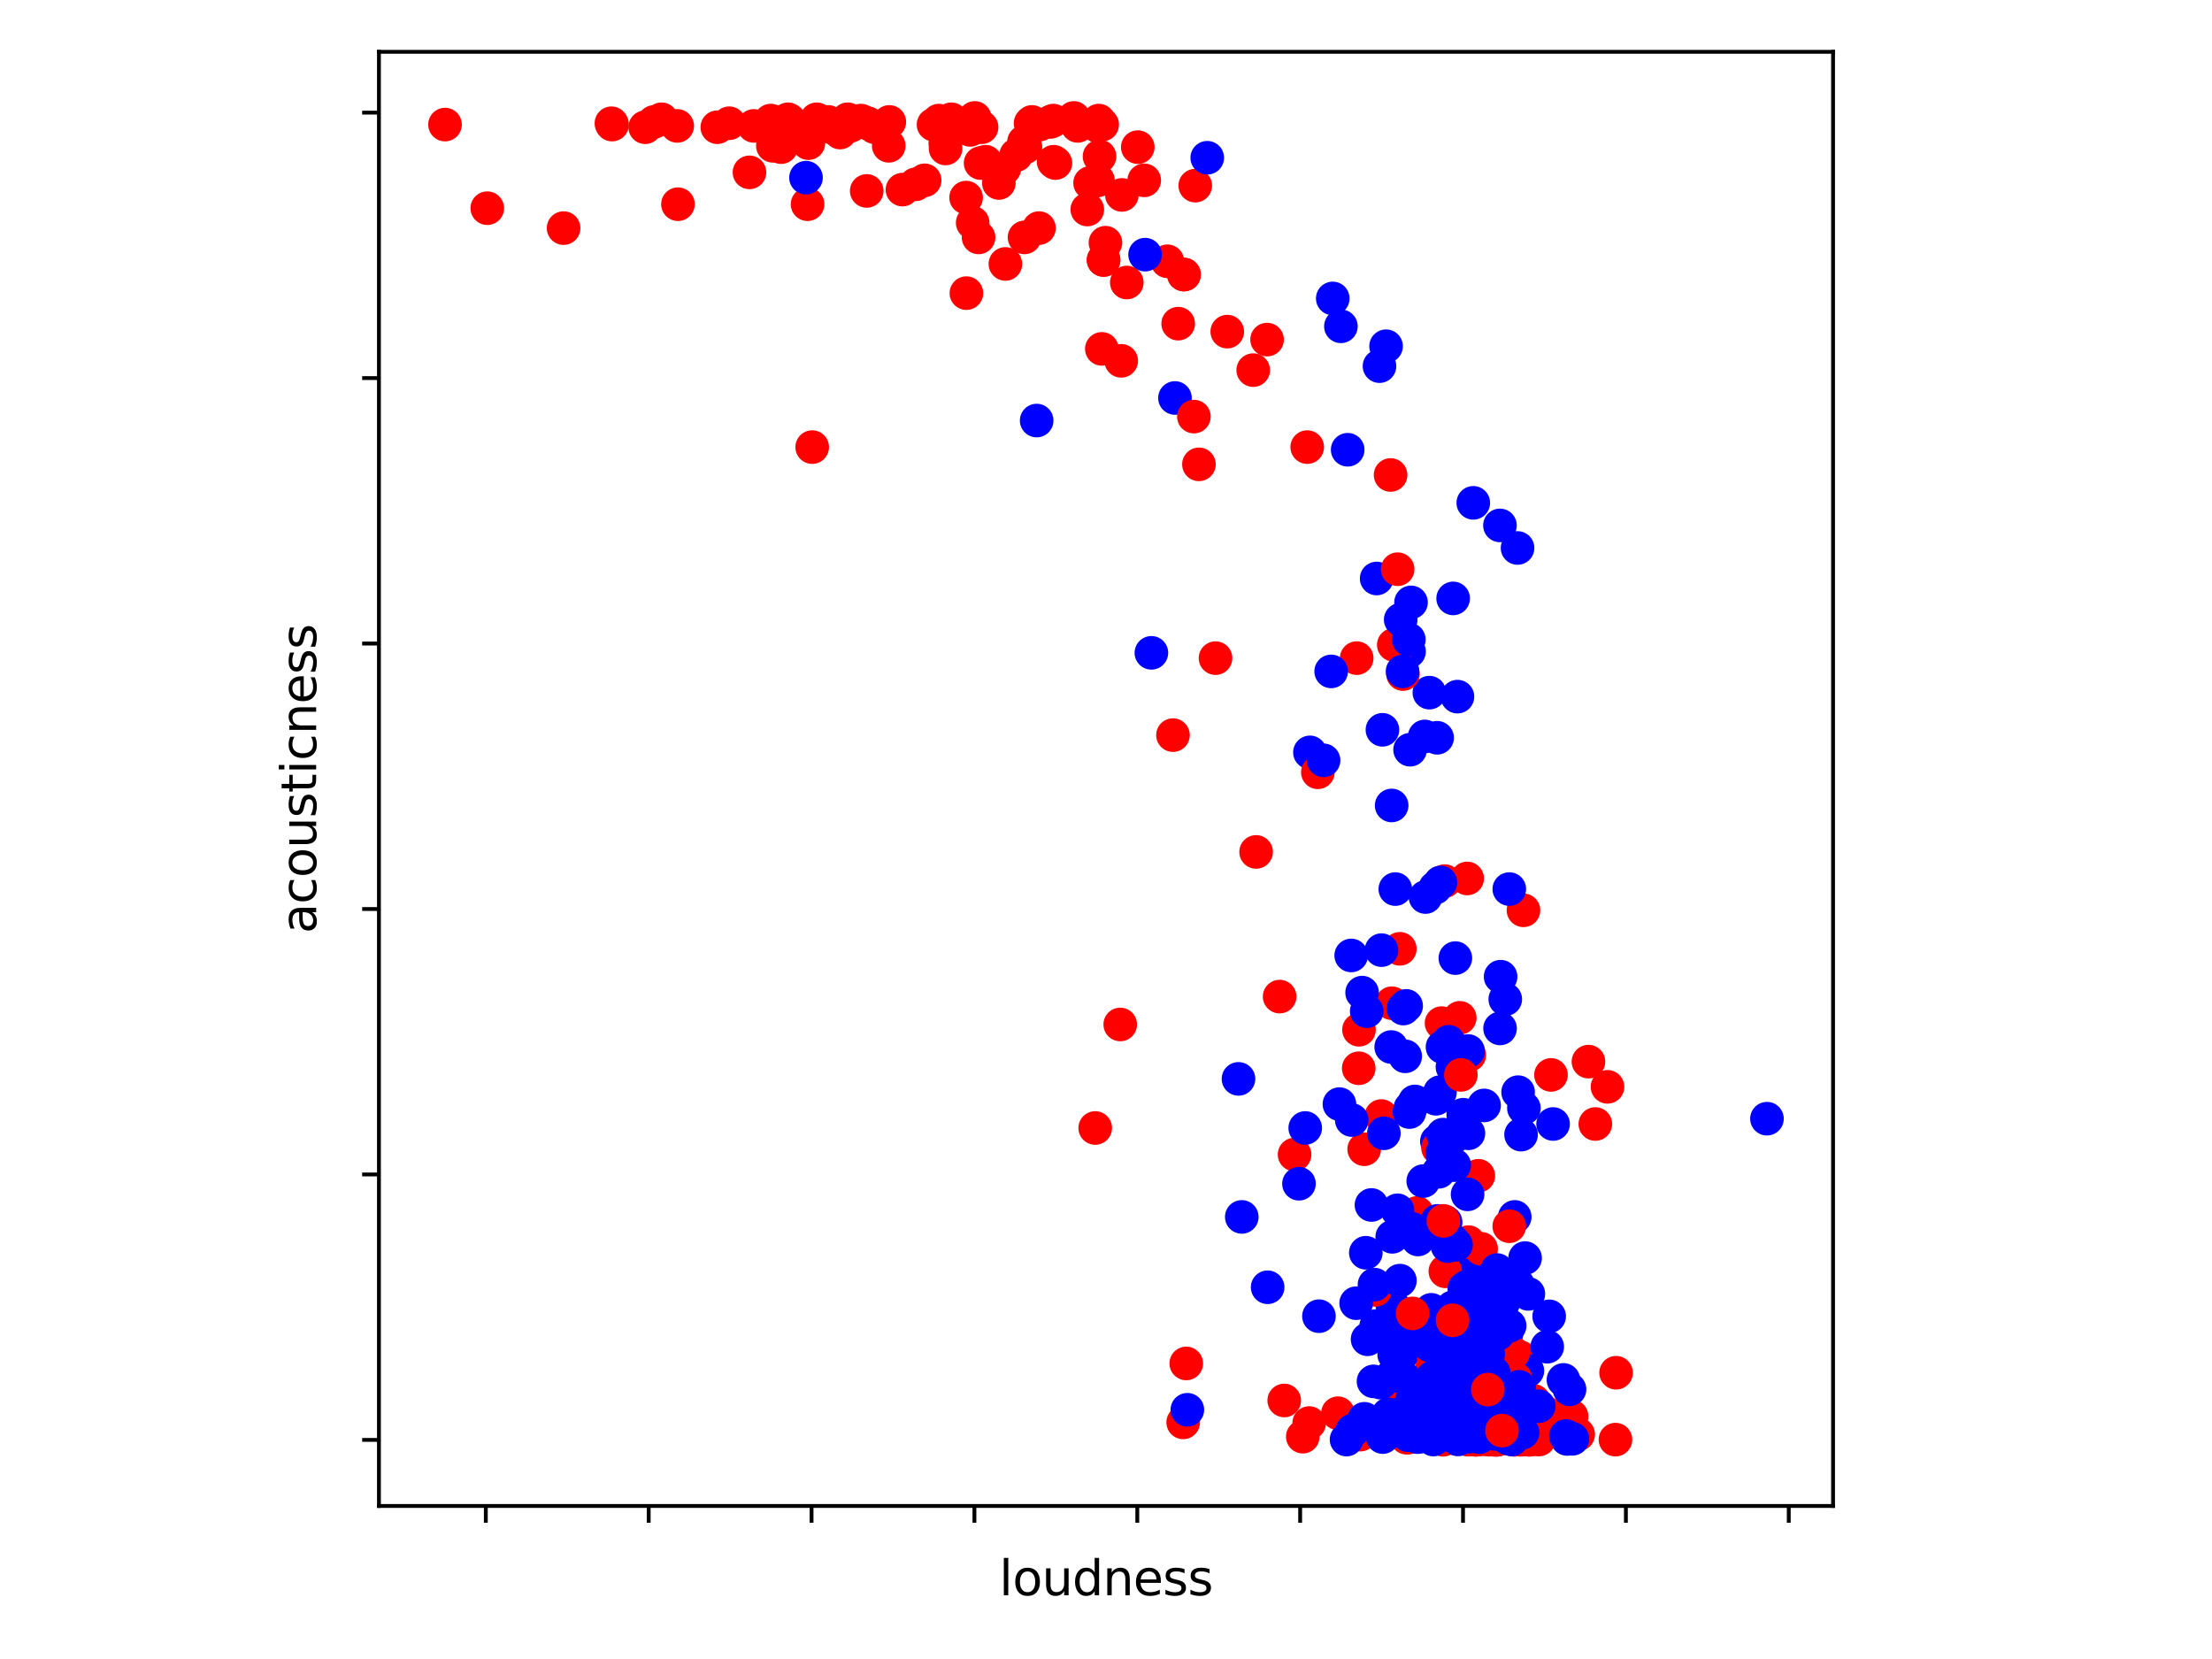 <?xml version="1.0" encoding="utf-8" standalone="no"?>
<!DOCTYPE svg PUBLIC "-//W3C//DTD SVG 1.1//EN"
  "http://www.w3.org/Graphics/SVG/1.1/DTD/svg11.dtd">
<svg xmlns:xlink="http://www.w3.org/1999/xlink" width="460.8pt" height="345.6pt" viewBox="0 0 460.8 345.6" xmlns="http://www.w3.org/2000/svg" version="1.1">
 <defs>
  <style type="text/css">*{stroke-linejoin: round; stroke-linecap: butt}</style>
 </defs>
 <g id="figure_1">
  <g id="patch_1">
   <path d="M 0 345.6 
L 460.8 345.6 
L 460.8 0 
L 0 0 
z
" style="fill: #ffffff"/>
  </g>
  <g id="axes_1">
   <g id="patch_2">
    <path d="M 78.94 313.72 
L 381.86 313.72 
L 381.86 10.8 
L 78.94 10.8 
z
" style="fill: #ffffff"/>
   </g>
   <g id="PathCollection_1">
    <defs>
     <path id="C0_0_c4348e773f" d="M 0 3 
C 0.796 3 1.559 2.684 2.121 2.121 
C 2.684 1.559 3 0.796 3 -0 
C 3 -0.796 2.684 -1.559 2.121 -2.121 
C 1.559 -2.684 0.796 -3 0 -3 
C -0.796 -3 -1.559 -2.684 -2.121 -2.121 
C -2.684 -1.559 -3 -0.796 -3 0 
C -3 0.796 -2.684 1.559 -2.121 2.121 
C -1.559 2.684 -0.796 3 0 3 
z
"/>
    </defs>
    <g clip-path="url(#p2f9a369e18)">
     <use xlink:href="#C0_0_c4348e773f" x="306.084" y="219.774" style="fill: #ff0000; stroke: #ff0000"/>
    </g>
    <g clip-path="url(#p2f9a369e18)">
     <use xlink:href="#C0_0_c4348e773f" x="283.379" y="298.863" style="fill: #ff0000; stroke: #ff0000"/>
    </g>
    <g clip-path="url(#p2f9a369e18)">
     <use xlink:href="#C0_0_c4348e773f" x="299.176" y="299.17" style="fill: #ff0000; stroke: #ff0000"/>
    </g>
    <g clip-path="url(#p2f9a369e18)">
     <use xlink:href="#C0_0_c4348e773f" x="326.468" y="299.76" style="fill: #0000ff; stroke: #0000ff"/>
    </g>
    <g clip-path="url(#p2f9a369e18)">
     <use xlink:href="#C0_0_c4348e773f" x="319.485" y="291.829" style="fill: #ff0000; stroke: #ff0000"/>
    </g>
    <g clip-path="url(#p2f9a369e18)">
     <use xlink:href="#C0_0_c4348e773f" x="310.888" y="292.99" style="fill: #ff0000; stroke: #ff0000"/>
    </g>
    <g clip-path="url(#p2f9a369e18)">
     <use xlink:href="#C0_0_c4348e773f" x="298.816" y="293.681" style="fill: #ff0000; stroke: #ff0000"/>
    </g>
    <g clip-path="url(#p2f9a369e18)">
     <use xlink:href="#C0_0_c4348e773f" x="292.736" y="220.051" style="fill: #0000ff; stroke: #0000ff"/>
    </g>
    <g clip-path="url(#p2f9a369e18)">
     <use xlink:href="#C0_0_c4348e773f" x="168.403" y="29.822" style="fill: #ff0000; stroke: #ff0000"/>
    </g>
    <g clip-path="url(#p2f9a369e18)">
     <use xlink:href="#C0_0_c4348e773f" x="315.55" y="253.506" style="fill: #0000ff; stroke: #0000ff"/>
    </g>
    <g clip-path="url(#p2f9a369e18)">
     <use xlink:href="#C0_0_c4348e773f" x="233.369" y="213.415" style="fill: #ff0000; stroke: #ff0000"/>
    </g>
    <g clip-path="url(#p2f9a369e18)">
     <use xlink:href="#C0_0_c4348e773f" x="306.43" y="299.034" style="fill: #0000ff; stroke: #0000ff"/>
    </g>
    <g clip-path="url(#p2f9a369e18)">
     <use xlink:href="#C0_0_c4348e773f" x="286.785" y="120.513" style="fill: #0000ff; stroke: #0000ff"/>
    </g>
    <g clip-path="url(#p2f9a369e18)">
     <use xlink:href="#C0_0_c4348e773f" x="306.776" y="299.837" style="fill: #0000ff; stroke: #0000ff"/>
    </g>
    <g clip-path="url(#p2f9a369e18)">
     <use xlink:href="#C0_0_c4348e773f" x="317.884" y="296.806" style="fill: #0000ff; stroke: #0000ff"/>
    </g>
    <g clip-path="url(#p2f9a369e18)">
     <use xlink:href="#C0_0_c4348e773f" x="288.746" y="72.126" style="fill: #0000ff; stroke: #0000ff"/>
    </g>
    <g clip-path="url(#p2f9a369e18)">
     <use xlink:href="#C0_0_c4348e773f" x="316.954" y="299.147" style="fill: #ff0000; stroke: #ff0000"/>
    </g>
    <g clip-path="url(#p2f9a369e18)">
     <use xlink:href="#C0_0_c4348e773f" x="305.609" y="296.363" style="fill: #0000ff; stroke: #0000ff"/>
    </g>
    <g clip-path="url(#p2f9a369e18)">
     <use xlink:href="#C0_0_c4348e773f" x="314.254" y="291.58" style="fill: #ff0000; stroke: #ff0000"/>
    </g>
    <g clip-path="url(#p2f9a369e18)">
     <use xlink:href="#C0_0_c4348e773f" x="300.146" y="299.344" style="fill: #ff0000; stroke: #ff0000"/>
    </g>
    <g clip-path="url(#p2f9a369e18)">
     <use xlink:href="#C0_0_c4348e773f" x="315.495" y="290.253" style="fill: #0000ff; stroke: #0000ff"/>
    </g>
    <g clip-path="url(#p2f9a369e18)">
     <use xlink:href="#C0_0_c4348e773f" x="291.61" y="197.655" style="fill: #ff0000; stroke: #ff0000"/>
    </g>
    <g clip-path="url(#p2f9a369e18)">
     <use xlink:href="#C0_0_c4348e773f" x="282.626" y="137.102" style="fill: #ff0000; stroke: #ff0000"/>
    </g>
    <g clip-path="url(#p2f9a369e18)">
     <use xlink:href="#C0_0_c4348e773f" x="296.787" y="297.754" style="fill: #ff0000; stroke: #ff0000"/>
    </g>
    <g clip-path="url(#p2f9a369e18)">
     <use xlink:href="#C0_0_c4348e773f" x="310.63" y="299.405" style="fill: #ff0000; stroke: #ff0000"/>
    </g>
    <g clip-path="url(#p2f9a369e18)">
     <use xlink:href="#C0_0_c4348e773f" x="247.123" y="284.031" style="fill: #ff0000; stroke: #ff0000"/>
    </g>
    <g clip-path="url(#p2f9a369e18)">
     <use xlink:href="#C0_0_c4348e773f" x="315.346" y="295.008" style="fill: #ff0000; stroke: #ff0000"/>
    </g>
    <g clip-path="url(#p2f9a369e18)">
     <use xlink:href="#C0_0_c4348e773f" x="319.784" y="299.377" style="fill: #ff0000; stroke: #ff0000"/>
    </g>
    <g clip-path="url(#p2f9a369e18)">
     <use xlink:href="#C0_0_c4348e773f" x="314.104" y="299.084" style="fill: #ff0000; stroke: #ff0000"/>
    </g>
    <g clip-path="url(#p2f9a369e18)">
     <use xlink:href="#C0_0_c4348e773f" x="305.195" y="292.658" style="fill: #ff0000; stroke: #ff0000"/>
    </g>
    <g clip-path="url(#p2f9a369e18)">
     <use xlink:href="#C0_0_c4348e773f" x="307.02" y="298.711" style="fill: #ff0000; stroke: #ff0000"/>
    </g>
    <g clip-path="url(#p2f9a369e18)">
     <use xlink:href="#C0_0_c4348e773f" x="303.424" y="299.745" style="fill: #ff0000; stroke: #ff0000"/>
    </g>
    <g clip-path="url(#p2f9a369e18)">
     <use xlink:href="#C0_0_c4348e773f" x="306.627" y="262.631" style="fill: #0000ff; stroke: #0000ff"/>
    </g>
    <g clip-path="url(#p2f9a369e18)">
     <use xlink:href="#C0_0_c4348e773f" x="244.355" y="153.139" style="fill: #ff0000; stroke: #ff0000"/>
    </g>
    <g clip-path="url(#p2f9a369e18)">
     <use xlink:href="#C0_0_c4348e773f" x="293.53" y="135.72" style="fill: #0000ff; stroke: #0000ff"/>
    </g>
    <g clip-path="url(#p2f9a369e18)">
     <use xlink:href="#C0_0_c4348e773f" x="287.376" y="76.274" style="fill: #0000ff; stroke: #0000ff"/>
    </g>
    <g clip-path="url(#p2f9a369e18)">
     <use xlink:href="#C0_0_c4348e773f" x="293.747" y="156.18" style="fill: #0000ff; stroke: #0000ff"/>
    </g>
    <g clip-path="url(#p2f9a369e18)">
     <use xlink:href="#C0_0_c4348e773f" x="313.806" y="277.921" style="fill: #0000ff; stroke: #0000ff"/>
    </g>
    <g clip-path="url(#p2f9a369e18)">
     <use xlink:href="#C0_0_c4348e773f" x="277.638" y="62.172" style="fill: #0000ff; stroke: #0000ff"/>
    </g>
    <g clip-path="url(#p2f9a369e18)">
     <use xlink:href="#C0_0_c4348e773f" x="304.76" y="274.658" style="fill: #0000ff; stroke: #0000ff"/>
    </g>
    <g clip-path="url(#p2f9a369e18)">
     <use xlink:href="#C0_0_c4348e773f" x="302.555" y="218.668" style="fill: #ff0000; stroke: #ff0000"/>
    </g>
    <g clip-path="url(#p2f9a369e18)">
     <use xlink:href="#C0_0_c4348e773f" x="316.133" y="114.153" style="fill: #0000ff; stroke: #0000ff"/>
    </g>
    <g clip-path="url(#p2f9a369e18)">
     <use xlink:href="#C0_0_c4348e773f" x="307.482" y="262.354" style="fill: #0000ff; stroke: #0000ff"/>
    </g>
    <g clip-path="url(#p2f9a369e18)">
     <use xlink:href="#C0_0_c4348e773f" x="368.091" y="233.046" style="fill: #0000ff; stroke: #0000ff"/>
    </g>
    <g clip-path="url(#p2f9a369e18)">
     <use xlink:href="#C0_0_c4348e773f" x="296.957" y="186.871" style="fill: #0000ff; stroke: #0000ff"/>
    </g>
    <g clip-path="url(#p2f9a369e18)">
     <use xlink:href="#C0_0_c4348e773f" x="314.545" y="283.893" style="fill: #0000ff; stroke: #0000ff"/>
    </g>
    <g clip-path="url(#p2f9a369e18)">
     <use xlink:href="#C0_0_c4348e773f" x="300.424" y="297.11" style="fill: #ff0000; stroke: #ff0000"/>
    </g>
    <g clip-path="url(#p2f9a369e18)">
     <use xlink:href="#C0_0_c4348e773f" x="316.737" y="282.76" style="fill: #ff0000; stroke: #ff0000"/>
    </g>
    <g clip-path="url(#p2f9a369e18)">
     <use xlink:href="#C0_0_c4348e773f" x="323.102" y="223.922" style="fill: #ff0000; stroke: #ff0000"/>
    </g>
    <g clip-path="url(#p2f9a369e18)">
     <use xlink:href="#C0_0_c4348e773f" x="318.182" y="285.552" style="fill: #0000ff; stroke: #0000ff"/>
    </g>
    <g clip-path="url(#p2f9a369e18)">
     <use xlink:href="#C0_0_c4348e773f" x="312.605" y="203.461" style="fill: #0000ff; stroke: #0000ff"/>
    </g>
    <g clip-path="url(#p2f9a369e18)">
     <use xlink:href="#C0_0_c4348e773f" x="336.663" y="285.967" style="fill: #ff0000; stroke: #ff0000"/>
    </g>
    <g clip-path="url(#p2f9a369e18)">
     <use xlink:href="#C0_0_c4348e773f" x="323.536" y="234.152" style="fill: #0000ff; stroke: #0000ff"/>
    </g>
    <g clip-path="url(#p2f9a369e18)">
     <use xlink:href="#C0_0_c4348e773f" x="311.03" y="270.649" style="fill: #0000ff; stroke: #0000ff"/>
    </g>
    <g clip-path="url(#p2f9a369e18)">
     <use xlink:href="#C0_0_c4348e773f" x="178.31" y="25.399" style="fill: #0000ff; stroke: #0000ff"/>
    </g>
    <g clip-path="url(#p2f9a369e18)">
     <use xlink:href="#C0_0_c4348e773f" x="302.718" y="124.66" style="fill: #0000ff; stroke: #0000ff"/>
    </g>
    <g clip-path="url(#p2f9a369e18)">
     <use xlink:href="#C0_0_c4348e773f" x="291.508" y="134.337" style="fill: #ff0000; stroke: #ff0000"/>
    </g>
    <g clip-path="url(#p2f9a369e18)">
     <use xlink:href="#C0_0_c4348e773f" x="305.677" y="291.414" style="fill: #0000ff; stroke: #0000ff"/>
    </g>
    <g clip-path="url(#p2f9a369e18)">
     <use xlink:href="#C0_0_c4348e773f" x="305.778" y="299.909" style="fill: #ff0000; stroke: #ff0000"/>
    </g>
    <g clip-path="url(#p2f9a369e18)">
     <use xlink:href="#C0_0_c4348e773f" x="307.617" y="296.308" style="fill: #0000ff; stroke: #0000ff"/>
    </g>
    <g clip-path="url(#p2f9a369e18)">
     <use xlink:href="#C0_0_c4348e773f" x="303.241" y="279.773" style="fill: #0000ff; stroke: #0000ff"/>
    </g>
    <g clip-path="url(#p2f9a369e18)">
     <use xlink:href="#C0_0_c4348e773f" x="311.858" y="299.936" style="fill: #0000ff; stroke: #0000ff"/>
    </g>
    <g clip-path="url(#p2f9a369e18)">
     <use xlink:href="#C0_0_c4348e773f" x="296.896" y="288.317" style="fill: #0000ff; stroke: #0000ff"/>
    </g>
    <g clip-path="url(#p2f9a369e18)">
     <use xlink:href="#C0_0_c4348e773f" x="297.764" y="144.291" style="fill: #0000ff; stroke: #0000ff"/>
    </g>
    <g clip-path="url(#p2f9a369e18)">
     <use xlink:href="#C0_0_c4348e773f" x="306.912" y="104.752" style="fill: #0000ff; stroke: #0000ff"/>
    </g>
    <g clip-path="url(#p2f9a369e18)">
     <use xlink:href="#C0_0_c4348e773f" x="313.494" y="280.299" style="fill: #ff0000; stroke: #ff0000"/>
    </g>
    <g clip-path="url(#p2f9a369e18)">
     <use xlink:href="#C0_0_c4348e773f" x="289.954" y="208.991" style="fill: #ff0000; stroke: #ff0000"/>
    </g>
    <g clip-path="url(#p2f9a369e18)">
     <use xlink:href="#C0_0_c4348e773f" x="284.186" y="239.405" style="fill: #ff0000; stroke: #ff0000"/>
    </g>
    <g clip-path="url(#p2f9a369e18)">
     <use xlink:href="#C0_0_c4348e773f" x="244.769" y="82.909" style="fill: #0000ff; stroke: #0000ff"/>
    </g>
    <g clip-path="url(#p2f9a369e18)">
     <use xlink:href="#C0_0_c4348e773f" x="305.914" y="258.76" style="fill: #ff0000; stroke: #ff0000"/>
    </g>
    <g clip-path="url(#p2f9a369e18)">
     <use xlink:href="#C0_0_c4348e773f" x="300.302" y="213.138" style="fill: #ff0000; stroke: #ff0000"/>
    </g>
    <g clip-path="url(#p2f9a369e18)">
     <use xlink:href="#C0_0_c4348e773f" x="306.45" y="295.589" style="fill: #ff0000; stroke: #ff0000"/>
    </g>
    <g clip-path="url(#p2f9a369e18)">
     <use xlink:href="#C0_0_c4348e773f" x="292.268" y="140.42" style="fill: #ff0000; stroke: #ff0000"/>
    </g>
    <g clip-path="url(#p2f9a369e18)">
     <use xlink:href="#C0_0_c4348e773f" x="305.643" y="183" style="fill: #ff0000; stroke: #ff0000"/>
    </g>
    <g clip-path="url(#p2f9a369e18)">
     <use xlink:href="#C0_0_c4348e773f" x="301.7" y="284.336" style="fill: #ff0000; stroke: #ff0000"/>
    </g>
    <g clip-path="url(#p2f9a369e18)">
     <use xlink:href="#C0_0_c4348e773f" x="215.957" y="87.61" style="fill: #0000ff; stroke: #0000ff"/>
    </g>
    <g clip-path="url(#p2f9a369e18)">
     <use xlink:href="#C0_0_c4348e773f" x="289.683" y="98.946" style="fill: #ff0000; stroke: #ff0000"/>
    </g>
    <g clip-path="url(#p2f9a369e18)">
     <use xlink:href="#C0_0_c4348e773f" x="290.355" y="134.337" style="fill: #ff0000; stroke: #ff0000"/>
    </g>
    <g clip-path="url(#p2f9a369e18)">
     <use xlink:href="#C0_0_c4348e773f" x="274.761" y="274.188" style="fill: #0000ff; stroke: #0000ff"/>
    </g>
    <g clip-path="url(#p2f9a369e18)">
     <use xlink:href="#C0_0_c4348e773f" x="310.216" y="299.921" style="fill: #ff0000; stroke: #ff0000"/>
    </g>
    <g clip-path="url(#p2f9a369e18)">
     <use xlink:href="#C0_0_c4348e773f" x="290.029" y="271.755" style="fill: #0000ff; stroke: #0000ff"/>
    </g>
    <g clip-path="url(#p2f9a369e18)">
     <use xlink:href="#C0_0_c4348e773f" x="310.969" y="291.801" style="fill: #0000ff; stroke: #0000ff"/>
    </g>
    <g clip-path="url(#p2f9a369e18)">
     <use xlink:href="#C0_0_c4348e773f" x="304.652" y="278.944" style="fill: #0000ff; stroke: #0000ff"/>
    </g>
    <g clip-path="url(#p2f9a369e18)">
     <use xlink:href="#C0_0_c4348e773f" x="307.19" y="287.958" style="fill: #0000ff; stroke: #0000ff"/>
    </g>
    <g clip-path="url(#p2f9a369e18)">
     <use xlink:href="#C0_0_c4348e773f" x="291.596" y="290.114" style="fill: #ff0000; stroke: #ff0000"/>
    </g>
    <g clip-path="url(#p2f9a369e18)">
     <use xlink:href="#C0_0_c4348e773f" x="319.37" y="295.81" style="fill: #ff0000; stroke: #ff0000"/>
    </g>
    <g clip-path="url(#p2f9a369e18)">
     <use xlink:href="#C0_0_c4348e773f" x="284.526" y="260.972" style="fill: #0000ff; stroke: #0000ff"/>
    </g>
    <g clip-path="url(#p2f9a369e18)">
     <use xlink:href="#C0_0_c4348e773f" x="299.379" y="153.692" style="fill: #0000ff; stroke: #0000ff"/>
    </g>
    <g clip-path="url(#p2f9a369e18)">
     <use xlink:href="#C0_0_c4348e773f" x="279.335" y="67.979" style="fill: #0000ff; stroke: #0000ff"/>
    </g>
    <g clip-path="url(#p2f9a369e18)">
     <use xlink:href="#C0_0_c4348e773f" x="307.963" y="244.935" style="fill: #ff0000; stroke: #ff0000"/>
    </g>
    <g clip-path="url(#p2f9a369e18)">
     <use xlink:href="#C0_0_c4348e773f" x="248.711" y="86.78" style="fill: #ff0000; stroke: #ff0000"/>
    </g>
    <g clip-path="url(#p2f9a369e18)">
     <use xlink:href="#C0_0_c4348e773f" x="280.746" y="93.693" style="fill: #0000ff; stroke: #0000ff"/>
    </g>
    <g clip-path="url(#p2f9a369e18)">
     <use xlink:href="#C0_0_c4348e773f" x="299.332" y="237.746" style="fill: #0000ff; stroke: #0000ff"/>
    </g>
    <g clip-path="url(#p2f9a369e18)">
     <use xlink:href="#C0_0_c4348e773f" x="302.358" y="298.431" style="fill: #ff0000; stroke: #ff0000"/>
    </g>
    <g clip-path="url(#p2f9a369e18)">
     <use xlink:href="#C0_0_c4348e773f" x="291.148" y="296.833" style="fill: #0000ff; stroke: #0000ff"/>
    </g>
    <g clip-path="url(#p2f9a369e18)">
     <use xlink:href="#C0_0_c4348e773f" x="261.672" y="177.471" style="fill: #ff0000; stroke: #ff0000"/>
    </g>
    <g clip-path="url(#p2f9a369e18)">
     <use xlink:href="#C0_0_c4348e773f" x="300.73" y="298.854" style="fill: #ff0000; stroke: #ff0000"/>
    </g>
    <g clip-path="url(#p2f9a369e18)">
     <use xlink:href="#C0_0_c4348e773f" x="271.395" y="299.283" style="fill: #ff0000; stroke: #ff0000"/>
    </g>
    <g clip-path="url(#p2f9a369e18)">
     <use xlink:href="#C0_0_c4348e773f" x="306.111" y="278.419" style="fill: #ff0000; stroke: #ff0000"/>
    </g>
    <g clip-path="url(#p2f9a369e18)">
     <use xlink:href="#C0_0_c4348e773f" x="316.547" y="299.084" style="fill: #ff0000; stroke: #ff0000"/>
    </g>
    <g clip-path="url(#p2f9a369e18)">
     <use xlink:href="#C0_0_c4348e773f" x="328.768" y="298.805" style="fill: #ff0000; stroke: #ff0000"/>
    </g>
    <g clip-path="url(#p2f9a369e18)">
     <use xlink:href="#C0_0_c4348e773f" x="310.996" y="296.363" style="fill: #ff0000; stroke: #ff0000"/>
    </g>
    <g clip-path="url(#p2f9a369e18)">
     <use xlink:href="#C0_0_c4348e773f" x="313.772" y="267.884" style="fill: #ff0000; stroke: #ff0000"/>
    </g>
    <g clip-path="url(#p2f9a369e18)">
     <use xlink:href="#C0_0_c4348e773f" x="322.688" y="294.621" style="fill: #ff0000; stroke: #ff0000"/>
    </g>
    <g clip-path="url(#p2f9a369e18)">
     <use xlink:href="#C0_0_c4348e773f" x="246.479" y="296.308" style="fill: #ff0000; stroke: #ff0000"/>
    </g>
    <g clip-path="url(#p2f9a369e18)">
     <use xlink:href="#C0_0_c4348e773f" x="306.111" y="278.419" style="fill: #ff0000; stroke: #ff0000"/>
    </g>
    <g clip-path="url(#p2f9a369e18)">
     <use xlink:href="#C0_0_c4348e773f" x="283.046" y="222.539" style="fill: #ff0000; stroke: #ff0000"/>
    </g>
    <g clip-path="url(#p2f9a369e18)">
     <use xlink:href="#C0_0_c4348e773f" x="316.547" y="299.084" style="fill: #ff0000; stroke: #ff0000"/>
    </g>
    <g clip-path="url(#p2f9a369e18)">
     <use xlink:href="#C0_0_c4348e773f" x="336.531" y="299.901" style="fill: #ff0000; stroke: #ff0000"/>
    </g>
    <g clip-path="url(#p2f9a369e18)">
     <use xlink:href="#C0_0_c4348e773f" x="283.101" y="214.521" style="fill: #ff0000; stroke: #ff0000"/>
    </g>
    <g clip-path="url(#p2f9a369e18)">
     <use xlink:href="#C0_0_c4348e773f" x="307.373" y="276.124" style="fill: #ff0000; stroke: #ff0000"/>
    </g>
    <g clip-path="url(#p2f9a369e18)">
     <use xlink:href="#C0_0_c4348e773f" x="317.368" y="189.636" style="fill: #ff0000; stroke: #ff0000"/>
    </g>
    <g clip-path="url(#p2f9a369e18)">
     <use xlink:href="#C0_0_c4348e773f" x="305.154" y="298.086" style="fill: #ff0000; stroke: #ff0000"/>
    </g>
    <g clip-path="url(#p2f9a369e18)">
     <use xlink:href="#C0_0_c4348e773f" x="332.337" y="234.152" style="fill: #ff0000; stroke: #ff0000"/>
    </g>
    <g clip-path="url(#p2f9a369e18)">
     <use xlink:href="#C0_0_c4348e773f" x="327.391" y="295.036" style="fill: #ff0000; stroke: #ff0000"/>
    </g>
    <g clip-path="url(#p2f9a369e18)">
     <use xlink:href="#C0_0_c4348e773f" x="287.749" y="232.493" style="fill: #ff0000; stroke: #ff0000"/>
    </g>
    <g clip-path="url(#p2f9a369e18)">
     <use xlink:href="#C0_0_c4348e773f" x="298.382" y="283.34" style="fill: #ff0000; stroke: #ff0000"/>
    </g>
    <g clip-path="url(#p2f9a369e18)">
     <use xlink:href="#C0_0_c4348e773f" x="314.41" y="255.442" style="fill: #ff0000; stroke: #ff0000"/>
    </g>
    <g clip-path="url(#p2f9a369e18)">
     <use xlink:href="#C0_0_c4348e773f" x="304.095" y="212.032" style="fill: #ff0000; stroke: #ff0000"/>
    </g>
    <g clip-path="url(#p2f9a369e18)">
     <use xlink:href="#C0_0_c4348e773f" x="303.458" y="289.921" style="fill: #ff0000; stroke: #ff0000"/>
    </g>
    <g clip-path="url(#p2f9a369e18)">
     <use xlink:href="#C0_0_c4348e773f" x="316.411" y="299.042" style="fill: #ff0000; stroke: #ff0000"/>
    </g>
    <g clip-path="url(#p2f9a369e18)">
     <use xlink:href="#C0_0_c4348e773f" x="309.897" y="295.368" style="fill: #ff0000; stroke: #ff0000"/>
    </g>
    <g clip-path="url(#p2f9a369e18)">
     <use xlink:href="#C0_0_c4348e773f" x="278.717" y="294.4" style="fill: #ff0000; stroke: #ff0000"/>
    </g>
    <g clip-path="url(#p2f9a369e18)">
     <use xlink:href="#C0_0_c4348e773f" x="316.411" y="299.042" style="fill: #ff0000; stroke: #ff0000"/>
    </g>
    <g clip-path="url(#p2f9a369e18)">
     <use xlink:href="#C0_0_c4348e773f" x="291.406" y="298.147" style="fill: #ff0000; stroke: #ff0000"/>
    </g>
    <g clip-path="url(#p2f9a369e18)">
     <use xlink:href="#C0_0_c4348e773f" x="299.569" y="239.129" style="fill: #ff0000; stroke: #ff0000"/>
    </g>
    <g clip-path="url(#p2f9a369e18)">
     <use xlink:href="#C0_0_c4348e773f" x="295.193" y="252.677" style="fill: #ff0000; stroke: #ff0000"/>
    </g>
    <g clip-path="url(#p2f9a369e18)">
     <use xlink:href="#C0_0_c4348e773f" x="286.48" y="268.714" style="fill: #ff0000; stroke: #ff0000"/>
    </g>
    <g clip-path="url(#p2f9a369e18)">
     <use xlink:href="#C0_0_c4348e773f" x="300.967" y="183.553" style="fill: #ff0000; stroke: #ff0000"/>
    </g>
    <g clip-path="url(#p2f9a369e18)">
     <use xlink:href="#C0_0_c4348e773f" x="301.096" y="264.843" style="fill: #ff0000; stroke: #ff0000"/>
    </g>
    <g clip-path="url(#p2f9a369e18)">
     <use xlink:href="#C0_0_c4348e773f" x="300.771" y="275.93" style="fill: #ff0000; stroke: #ff0000"/>
    </g>
    <g clip-path="url(#p2f9a369e18)">
     <use xlink:href="#C0_0_c4348e773f" x="320.286" y="296.391" style="fill: #ff0000; stroke: #ff0000"/>
    </g>
    <g clip-path="url(#p2f9a369e18)">
     <use xlink:href="#C0_0_c4348e773f" x="310.908" y="295.782" style="fill: #ff0000; stroke: #ff0000"/>
    </g>
    <g clip-path="url(#p2f9a369e18)">
     <use xlink:href="#C0_0_c4348e773f" x="315.679" y="287.211" style="fill: #ff0000; stroke: #ff0000"/>
    </g>
    <g clip-path="url(#p2f9a369e18)">
     <use xlink:href="#C0_0_c4348e773f" x="334.875" y="226.41" style="fill: #ff0000; stroke: #ff0000"/>
    </g>
    <g clip-path="url(#p2f9a369e18)">
     <use xlink:href="#C0_0_c4348e773f" x="306.335" y="297.375" style="fill: #ff0000; stroke: #ff0000"/>
    </g>
    <g clip-path="url(#p2f9a369e18)">
     <use xlink:href="#C0_0_c4348e773f" x="307.23" y="288.677" style="fill: #ff0000; stroke: #ff0000"/>
    </g>
    <g clip-path="url(#p2f9a369e18)">
     <use xlink:href="#C0_0_c4348e773f" x="312.985" y="288.566" style="fill: #ff0000; stroke: #ff0000"/>
    </g>
    <g clip-path="url(#p2f9a369e18)">
     <use xlink:href="#C0_0_c4348e773f" x="330.906" y="221.157" style="fill: #ff0000; stroke: #ff0000"/>
    </g>
    <g clip-path="url(#p2f9a369e18)">
     <use xlink:href="#C0_0_c4348e773f" x="307.074" y="283.976" style="fill: #ff0000; stroke: #ff0000"/>
    </g>
    <g clip-path="url(#p2f9a369e18)">
     <use xlink:href="#C0_0_c4348e773f" x="315.19" y="281.875" style="fill: #ff0000; stroke: #ff0000"/>
    </g>
    <g clip-path="url(#p2f9a369e18)">
     <use xlink:href="#C0_0_c4348e773f" x="291.155" y="118.577" style="fill: #ff0000; stroke: #ff0000"/>
    </g>
    <g clip-path="url(#p2f9a369e18)">
     <use xlink:href="#C0_0_c4348e773f" x="266.571" y="207.608" style="fill: #ff0000; stroke: #ff0000"/>
    </g>
    <g clip-path="url(#p2f9a369e18)">
     <use xlink:href="#C0_0_c4348e773f" x="298.545" y="279.884" style="fill: #ff0000; stroke: #ff0000"/>
    </g>
    <g clip-path="url(#p2f9a369e18)">
     <use xlink:href="#C0_0_c4348e773f" x="315.02" y="299.239" style="fill: #ff0000; stroke: #ff0000"/>
    </g>
    <g clip-path="url(#p2f9a369e18)">
     <use xlink:href="#C0_0_c4348e773f" x="308.547" y="260.142" style="fill: #ff0000; stroke: #ff0000"/>
    </g>
    <g clip-path="url(#p2f9a369e18)">
     <use xlink:href="#C0_0_c4348e773f" x="307.115" y="283.561" style="fill: #ff0000; stroke: #ff0000"/>
    </g>
    <g clip-path="url(#p2f9a369e18)">
     <use xlink:href="#C0_0_c4348e773f" x="310.101" y="292.603" style="fill: #ff0000; stroke: #ff0000"/>
    </g>
    <g clip-path="url(#p2f9a369e18)">
     <use xlink:href="#C0_0_c4348e773f" x="315.529" y="293.349" style="fill: #ff0000; stroke: #ff0000"/>
    </g>
    <g clip-path="url(#p2f9a369e18)">
     <use xlink:href="#C0_0_c4348e773f" x="311.824" y="296.501" style="fill: #ff0000; stroke: #ff0000"/>
    </g>
    <g clip-path="url(#p2f9a369e18)">
     <use xlink:href="#C0_0_c4348e773f" x="311.485" y="279.829" style="fill: #ff0000; stroke: #ff0000"/>
    </g>
    <g clip-path="url(#p2f9a369e18)">
     <use xlink:href="#C0_0_c4348e773f" x="310.169" y="298.097" style="fill: #ff0000; stroke: #ff0000"/>
    </g>
    <g clip-path="url(#p2f9a369e18)">
     <use xlink:href="#C0_0_c4348e773f" x="289.228" y="296.529" style="fill: #ff0000; stroke: #ff0000"/>
    </g>
    <g clip-path="url(#p2f9a369e18)">
     <use xlink:href="#C0_0_c4348e773f" x="295.539" y="298.832" style="fill: #ff0000; stroke: #ff0000"/>
    </g>
    <g clip-path="url(#p2f9a369e18)">
     <use xlink:href="#C0_0_c4348e773f" x="302.067" y="292.741" style="fill: #ff0000; stroke: #ff0000"/>
    </g>
    <g clip-path="url(#p2f9a369e18)">
     <use xlink:href="#C0_0_c4348e773f" x="293.042" y="299.51" style="fill: #ff0000; stroke: #ff0000"/>
    </g>
    <g clip-path="url(#p2f9a369e18)">
     <use xlink:href="#C0_0_c4348e773f" x="311.431" y="299.449" style="fill: #ff0000; stroke: #ff0000"/>
    </g>
    <g clip-path="url(#p2f9a369e18)">
     <use xlink:href="#C0_0_c4348e773f" x="295.797" y="294.842" style="fill: #ff0000; stroke: #ff0000"/>
    </g>
    <g clip-path="url(#p2f9a369e18)">
     <use xlink:href="#C0_0_c4348e773f" x="301.897" y="293.488" style="fill: #ff0000; stroke: #ff0000"/>
    </g>
    <g clip-path="url(#p2f9a369e18)">
     <use xlink:href="#C0_0_c4348e773f" x="313.846" y="299.642" style="fill: #ff0000; stroke: #ff0000"/>
    </g>
    <g clip-path="url(#p2f9a369e18)">
     <use xlink:href="#C0_0_c4348e773f" x="298.348" y="285.082" style="fill: #ff0000; stroke: #ff0000"/>
    </g>
    <g clip-path="url(#p2f9a369e18)">
     <use xlink:href="#C0_0_c4348e773f" x="299.142" y="254.889" style="fill: #ff0000; stroke: #ff0000"/>
    </g>
    <g clip-path="url(#p2f9a369e18)">
     <use xlink:href="#C0_0_c4348e773f" x="305.724" y="295.534" style="fill: #ff0000; stroke: #ff0000"/>
    </g>
    <g clip-path="url(#p2f9a369e18)">
     <use xlink:href="#C0_0_c4348e773f" x="224.507" y="26.228" style="fill: #ff0000; stroke: #ff0000"/>
    </g>
    <g clip-path="url(#p2f9a369e18)">
     <use xlink:href="#C0_0_c4348e773f" x="134.407" y="26.505" style="fill: #ff0000; stroke: #ff0000"/>
    </g>
    <g clip-path="url(#p2f9a369e18)">
     <use xlink:href="#C0_0_c4348e773f" x="161" y="30.375" style="fill: #ff0000; stroke: #ff0000"/>
    </g>
    <g clip-path="url(#p2f9a369e18)">
     <use xlink:href="#C0_0_c4348e773f" x="194.473" y="25.952" style="fill: #ff0000; stroke: #ff0000"/>
    </g>
    <g clip-path="url(#p2f9a369e18)">
     <use xlink:href="#C0_0_c4348e773f" x="196.916" y="29.822" style="fill: #ff0000; stroke: #ff0000"/>
    </g>
    <g clip-path="url(#p2f9a369e18)">
     <use xlink:href="#C0_0_c4348e773f" x="177.163" y="26.228" style="fill: #ff0000; stroke: #ff0000"/>
    </g>
    <g clip-path="url(#p2f9a369e18)">
     <use xlink:href="#C0_0_c4348e773f" x="174.999" y="27.611" style="fill: #ff0000; stroke: #ff0000"/>
    </g>
    <g clip-path="url(#p2f9a369e18)">
     <use xlink:href="#C0_0_c4348e773f" x="214.688" y="25.675" style="fill: #ff0000; stroke: #ff0000"/>
    </g>
    <g clip-path="url(#p2f9a369e18)">
     <use xlink:href="#C0_0_c4348e773f" x="162.71" y="30.652" style="fill: #ff0000; stroke: #ff0000"/>
    </g>
    <g clip-path="url(#p2f9a369e18)">
     <use xlink:href="#C0_0_c4348e773f" x="157.051" y="26.228" style="fill: #ff0000; stroke: #ff0000"/>
    </g>
    <g clip-path="url(#p2f9a369e18)">
     <use xlink:href="#C0_0_c4348e773f" x="228.585" y="26.228" style="fill: #ff0000; stroke: #ff0000"/>
    </g>
    <g clip-path="url(#p2f9a369e18)">
     <use xlink:href="#C0_0_c4348e773f" x="204.482" y="26.505" style="fill: #ff0000; stroke: #ff0000"/>
    </g>
    <g clip-path="url(#p2f9a369e18)">
     <use xlink:href="#C0_0_c4348e773f" x="180.719" y="25.675" style="fill: #ff0000; stroke: #ff0000"/>
    </g>
    <g clip-path="url(#p2f9a369e18)">
     <use xlink:href="#C0_0_c4348e773f" x="214.973" y="25.399" style="fill: #ff0000; stroke: #ff0000"/>
    </g>
    <g clip-path="url(#p2f9a369e18)">
     <use xlink:href="#C0_0_c4348e773f" x="169.197" y="25.952" style="fill: #ff0000; stroke: #ff0000"/>
    </g>
    <g clip-path="url(#p2f9a369e18)">
     <use xlink:href="#C0_0_c4348e773f" x="203.057" y="24.569" style="fill: #ff0000; stroke: #ff0000"/>
    </g>
    <g clip-path="url(#p2f9a369e18)">
     <use xlink:href="#C0_0_c4348e773f" x="229.603" y="25.952" style="fill: #ff0000; stroke: #ff0000"/>
    </g>
    <g clip-path="url(#p2f9a369e18)">
     <use xlink:href="#C0_0_c4348e773f" x="178.554" y="25.399" style="fill: #ff0000; stroke: #ff0000"/>
    </g>
    <g clip-path="url(#p2f9a369e18)">
     <use xlink:href="#C0_0_c4348e773f" x="170.14" y="24.846" style="fill: #ff0000; stroke: #ff0000"/>
    </g>
    <g clip-path="url(#p2f9a369e18)">
     <use xlink:href="#C0_0_c4348e773f" x="185.258" y="25.399" style="fill: #ff0000; stroke: #ff0000"/>
    </g>
    <g clip-path="url(#p2f9a369e18)">
     <use xlink:href="#C0_0_c4348e773f" x="160.552" y="25.122" style="fill: #ff0000; stroke: #ff0000"/>
    </g>
    <g clip-path="url(#p2f9a369e18)">
     <use xlink:href="#C0_0_c4348e773f" x="223.686" y="24.569" style="fill: #ff0000; stroke: #ff0000"/>
    </g>
    <g clip-path="url(#p2f9a369e18)">
     <use xlink:href="#C0_0_c4348e773f" x="179.348" y="25.122" style="fill: #ff0000; stroke: #ff0000"/>
    </g>
    <g clip-path="url(#p2f9a369e18)">
     <use xlink:href="#C0_0_c4348e773f" x="149.43" y="26.505" style="fill: #ff0000; stroke: #ff0000"/>
    </g>
    <g clip-path="url(#p2f9a369e18)">
     <use xlink:href="#C0_0_c4348e773f" x="164.508" y="25.122" style="fill: #ff0000; stroke: #ff0000"/>
    </g>
    <g clip-path="url(#p2f9a369e18)">
     <use xlink:href="#C0_0_c4348e773f" x="182.191" y="26.505" style="fill: #ff0000; stroke: #ff0000"/>
    </g>
    <g clip-path="url(#p2f9a369e18)">
     <use xlink:href="#C0_0_c4348e773f" x="202.901" y="25.122" style="fill: #ff0000; stroke: #ff0000"/>
    </g>
    <g clip-path="url(#p2f9a369e18)">
     <use xlink:href="#C0_0_c4348e773f" x="202.094" y="27.058" style="fill: #ff0000; stroke: #ff0000"/>
    </g>
    <g clip-path="url(#p2f9a369e18)">
     <use xlink:href="#C0_0_c4348e773f" x="176.6" y="24.846" style="fill: #ff0000; stroke: #ff0000"/>
    </g>
    <g clip-path="url(#p2f9a369e18)">
     <use xlink:href="#C0_0_c4348e773f" x="167.134" y="27.334" style="fill: #ff0000; stroke: #ff0000"/>
    </g>
    <g clip-path="url(#p2f9a369e18)">
     <use xlink:href="#C0_0_c4348e773f" x="161.801" y="25.399" style="fill: #ff0000; stroke: #ff0000"/>
    </g>
    <g clip-path="url(#p2f9a369e18)">
     <use xlink:href="#C0_0_c4348e773f" x="163.992" y="25.675" style="fill: #ff0000; stroke: #ff0000"/>
    </g>
    <g clip-path="url(#p2f9a369e18)">
     <use xlink:href="#C0_0_c4348e773f" x="151.907" y="25.675" style="fill: #ff0000; stroke: #ff0000"/>
    </g>
    <g clip-path="url(#p2f9a369e18)">
     <use xlink:href="#C0_0_c4348e773f" x="173.078" y="26.505" style="fill: #ff0000; stroke: #ff0000"/>
    </g>
    <g clip-path="url(#p2f9a369e18)">
     <use xlink:href="#C0_0_c4348e773f" x="92.709" y="25.952" style="fill: #ff0000; stroke: #ff0000"/>
    </g>
    <g clip-path="url(#p2f9a369e18)">
     <use xlink:href="#C0_0_c4348e773f" x="195.586" y="25.122" style="fill: #ff0000; stroke: #ff0000"/>
    </g>
    <g clip-path="url(#p2f9a369e18)">
     <use xlink:href="#C0_0_c4348e773f" x="172.529" y="25.399" style="fill: #ff0000; stroke: #ff0000"/>
    </g>
    <g clip-path="url(#p2f9a369e18)">
     <use xlink:href="#C0_0_c4348e773f" x="137.8" y="24.846" style="fill: #ff0000; stroke: #ff0000"/>
    </g>
    <g clip-path="url(#p2f9a369e18)">
     <use xlink:href="#C0_0_c4348e773f" x="141.077" y="26.228" style="fill: #ff0000; stroke: #ff0000"/>
    </g>
    <g clip-path="url(#p2f9a369e18)">
     <use xlink:href="#C0_0_c4348e773f" x="216.588" y="25.952" style="fill: #ff0000; stroke: #ff0000"/>
    </g>
    <g clip-path="url(#p2f9a369e18)">
     <use xlink:href="#C0_0_c4348e773f" x="219.411" y="25.122" style="fill: #ff0000; stroke: #ff0000"/>
    </g>
    <g clip-path="url(#p2f9a369e18)">
     <use xlink:href="#C0_0_c4348e773f" x="164.169" y="24.846" style="fill: #ff0000; stroke: #ff0000"/>
    </g>
    <g clip-path="url(#p2f9a369e18)">
     <use xlink:href="#C0_0_c4348e773f" x="180.719" y="25.675" style="fill: #ff0000; stroke: #ff0000"/>
    </g>
    <g clip-path="url(#p2f9a369e18)">
     <use xlink:href="#C0_0_c4348e773f" x="218.82" y="25.399" style="fill: #ff0000; stroke: #ff0000"/>
    </g>
    <g clip-path="url(#p2f9a369e18)">
     <use xlink:href="#C0_0_c4348e773f" x="198.165" y="24.846" style="fill: #ff0000; stroke: #ff0000"/>
    </g>
    <g clip-path="url(#p2f9a369e18)">
     <use xlink:href="#C0_0_c4348e773f" x="213.622" y="30.652" style="fill: #ff0000; stroke: #ff0000"/>
    </g>
    <g clip-path="url(#p2f9a369e18)">
     <use xlink:href="#C0_0_c4348e773f" x="213.317" y="29.546" style="fill: #ff0000; stroke: #ff0000"/>
    </g>
    <g clip-path="url(#p2f9a369e18)">
     <use xlink:href="#C0_0_c4348e773f" x="136.259" y="25.399" style="fill: #ff0000; stroke: #ff0000"/>
    </g>
    <g clip-path="url(#p2f9a369e18)">
     <use xlink:href="#C0_0_c4348e773f" x="127.506" y="25.952" style="fill: #ff0000; stroke: #ff0000"/>
    </g>
    <g clip-path="url(#p2f9a369e18)">
     <use xlink:href="#C0_0_c4348e773f" x="127.377" y="25.675" style="fill: #ff0000; stroke: #ff0000"/>
    </g>
    <g clip-path="url(#p2f9a369e18)">
     <use xlink:href="#C0_0_c4348e773f" x="201.32" y="61.066" style="fill: #ff0000; stroke: #ff0000"/>
    </g>
    <g clip-path="url(#p2f9a369e18)">
     <use xlink:href="#C0_0_c4348e773f" x="169.197" y="93.14" style="fill: #ff0000; stroke: #ff0000"/>
    </g>
    <g clip-path="url(#p2f9a369e18)">
     <use xlink:href="#C0_0_c4348e773f" x="168.233" y="42.541" style="fill: #ff0000; stroke: #ff0000"/>
    </g>
    <g clip-path="url(#p2f9a369e18)">
     <use xlink:href="#C0_0_c4348e773f" x="213.426" y="49.454" style="fill: #ff0000; stroke: #ff0000"/>
    </g>
    <g clip-path="url(#p2f9a369e18)">
     <use xlink:href="#C0_0_c4348e773f" x="229.053" y="32.587" style="fill: #ff0000; stroke: #ff0000"/>
    </g>
    <g clip-path="url(#p2f9a369e18)">
     <use xlink:href="#C0_0_c4348e773f" x="228.727" y="37.564" style="fill: #ff0000; stroke: #ff0000"/>
    </g>
    <g clip-path="url(#p2f9a369e18)">
     <use xlink:href="#C0_0_c4348e773f" x="237.019" y="30.652" style="fill: #ff0000; stroke: #ff0000"/>
    </g>
    <g clip-path="url(#p2f9a369e18)">
     <use xlink:href="#C0_0_c4348e773f" x="209.443" y="54.983" style="fill: #ff0000; stroke: #ff0000"/>
    </g>
    <g clip-path="url(#p2f9a369e18)">
     <use xlink:href="#C0_0_c4348e773f" x="117.409" y="47.518" style="fill: #ff0000; stroke: #ff0000"/>
    </g>
    <g clip-path="url(#p2f9a369e18)">
     <use xlink:href="#C0_0_c4348e773f" x="233.708" y="40.606" style="fill: #ff0000; stroke: #ff0000"/>
    </g>
    <g clip-path="url(#p2f9a369e18)">
     <use xlink:href="#C0_0_c4348e773f" x="185.143" y="30.375" style="fill: #ff0000; stroke: #ff0000"/>
    </g>
    <g clip-path="url(#p2f9a369e18)">
     <use xlink:href="#C0_0_c4348e773f" x="156.128" y="35.905" style="fill: #ff0000; stroke: #ff0000"/>
    </g>
    <g clip-path="url(#p2f9a369e18)">
     <use xlink:href="#C0_0_c4348e773f" x="202.63" y="46.412" style="fill: #ff0000; stroke: #ff0000"/>
    </g>
    <g clip-path="url(#p2f9a369e18)">
     <use xlink:href="#C0_0_c4348e773f" x="204.279" y="33.97" style="fill: #ff0000; stroke: #ff0000"/>
    </g>
    <g clip-path="url(#p2f9a369e18)">
     <use xlink:href="#C0_0_c4348e773f" x="205.31" y="33.693" style="fill: #ff0000; stroke: #ff0000"/>
    </g>
    <g clip-path="url(#p2f9a369e18)">
     <use xlink:href="#C0_0_c4348e773f" x="188" y="39.5" style="fill: #ff0000; stroke: #ff0000"/>
    </g>
    <g clip-path="url(#p2f9a369e18)">
     <use xlink:href="#C0_0_c4348e773f" x="208.079" y="38.117" style="fill: #ff0000; stroke: #ff0000"/>
    </g>
    <g clip-path="url(#p2f9a369e18)">
     <use xlink:href="#C0_0_c4348e773f" x="261.068" y="77.103" style="fill: #ff0000; stroke: #ff0000"/>
    </g>
    <g clip-path="url(#p2f9a369e18)">
     <use xlink:href="#C0_0_c4348e773f" x="203.858" y="49.454" style="fill: #ff0000; stroke: #ff0000"/>
    </g>
    <g clip-path="url(#p2f9a369e18)">
     <use xlink:href="#C0_0_c4348e773f" x="253.217" y="137.102" style="fill: #ff0000; stroke: #ff0000"/>
    </g>
    <g clip-path="url(#p2f9a369e18)">
     <use xlink:href="#C0_0_c4348e773f" x="141.233" y="42.541" style="fill: #ff0000; stroke: #ff0000"/>
    </g>
    <g clip-path="url(#p2f9a369e18)">
     <use xlink:href="#C0_0_c4348e773f" x="164.067" y="26.781" style="fill: #ff0000; stroke: #ff0000"/>
    </g>
    <g clip-path="url(#p2f9a369e18)">
     <use xlink:href="#C0_0_c4348e773f" x="219.485" y="33.693" style="fill: #ff0000; stroke: #ff0000"/>
    </g>
    <g clip-path="url(#p2f9a369e18)">
     <use xlink:href="#C0_0_c4348e773f" x="233.572" y="75.168" style="fill: #ff0000; stroke: #ff0000"/>
    </g>
    <g clip-path="url(#p2f9a369e18)">
     <use xlink:href="#C0_0_c4348e773f" x="211.682" y="32.311" style="fill: #ff0000; stroke: #ff0000"/>
    </g>
    <g clip-path="url(#p2f9a369e18)">
     <use xlink:href="#C0_0_c4348e773f" x="101.51" y="43.371" style="fill: #ff0000; stroke: #ff0000"/>
    </g>
    <g clip-path="url(#p2f9a369e18)">
     <use xlink:href="#C0_0_c4348e773f" x="196.984" y="30.928" style="fill: #ff0000; stroke: #ff0000"/>
    </g>
    <g clip-path="url(#p2f9a369e18)">
     <use xlink:href="#C0_0_c4348e773f" x="219.865" y="33.97" style="fill: #ff0000; stroke: #ff0000"/>
    </g>
    <g clip-path="url(#p2f9a369e18)">
     <use xlink:href="#C0_0_c4348e773f" x="246.594" y="57.195" style="fill: #ff0000; stroke: #ff0000"/>
    </g>
    <g clip-path="url(#p2f9a369e18)">
     <use xlink:href="#C0_0_c4348e773f" x="229.894" y="54.154" style="fill: #ff0000; stroke: #ff0000"/>
    </g>
    <g clip-path="url(#p2f9a369e18)">
     <use xlink:href="#C0_0_c4348e773f" x="209.225" y="35.076" style="fill: #ff0000; stroke: #ff0000"/>
    </g>
    <g clip-path="url(#p2f9a369e18)">
     <use xlink:href="#C0_0_c4348e773f" x="227.085" y="38.117" style="fill: #ff0000; stroke: #ff0000"/>
    </g>
    <g clip-path="url(#p2f9a369e18)">
     <use xlink:href="#C0_0_c4348e773f" x="238.363" y="37.564" style="fill: #ff0000; stroke: #ff0000"/>
    </g>
    <g clip-path="url(#p2f9a369e18)">
     <use xlink:href="#C0_0_c4348e773f" x="216.439" y="47.518" style="fill: #ff0000; stroke: #ff0000"/>
    </g>
    <g clip-path="url(#p2f9a369e18)">
     <use xlink:href="#C0_0_c4348e773f" x="229.894" y="54.154" style="fill: #ff0000; stroke: #ff0000"/>
    </g>
    <g clip-path="url(#p2f9a369e18)">
     <use xlink:href="#C0_0_c4348e773f" x="180.556" y="39.776" style="fill: #ff0000; stroke: #ff0000"/>
    </g>
    <g clip-path="url(#p2f9a369e18)">
     <use xlink:href="#C0_0_c4348e773f" x="192.621" y="37.564" style="fill: #ff0000; stroke: #ff0000"/>
    </g>
    <g clip-path="url(#p2f9a369e18)">
     <use xlink:href="#C0_0_c4348e773f" x="246.675" y="57.195" style="fill: #ff0000; stroke: #ff0000"/>
    </g>
    <g clip-path="url(#p2f9a369e18)">
     <use xlink:href="#C0_0_c4348e773f" x="190.741" y="38.394" style="fill: #ff0000; stroke: #ff0000"/>
    </g>
    <g clip-path="url(#p2f9a369e18)">
     <use xlink:href="#C0_0_c4348e773f" x="228.157" y="234.981" style="fill: #ff0000; stroke: #ff0000"/>
    </g>
    <g clip-path="url(#p2f9a369e18)">
     <use xlink:href="#C0_0_c4348e773f" x="201.259" y="41.159" style="fill: #ff0000; stroke: #ff0000"/>
    </g>
    <g clip-path="url(#p2f9a369e18)">
     <use xlink:href="#C0_0_c4348e773f" x="226.508" y="43.647" style="fill: #ff0000; stroke: #ff0000"/>
    </g>
    <g clip-path="url(#p2f9a369e18)">
     <use xlink:href="#C0_0_c4348e773f" x="308.119" y="299.85" style="fill: #ff0000; stroke: #ff0000"/>
    </g>
    <g clip-path="url(#p2f9a369e18)">
     <use xlink:href="#C0_0_c4348e773f" x="307.665" y="299.893" style="fill: #ff0000; stroke: #ff0000"/>
    </g>
    <g clip-path="url(#p2f9a369e18)">
     <use xlink:href="#C0_0_c4348e773f" x="310.589" y="299.802" style="fill: #ff0000; stroke: #ff0000"/>
    </g>
    <g clip-path="url(#p2f9a369e18)">
     <use xlink:href="#C0_0_c4348e773f" x="310.711" y="296.501" style="fill: #ff0000; stroke: #ff0000"/>
    </g>
    <g clip-path="url(#p2f9a369e18)">
     <use xlink:href="#C0_0_c4348e773f" x="315.421" y="299.938" style="fill: #ff0000; stroke: #ff0000"/>
    </g>
    <g clip-path="url(#p2f9a369e18)">
     <use xlink:href="#C0_0_c4348e773f" x="320.585" y="299.881" style="fill: #ff0000; stroke: #ff0000"/>
    </g>
    <g clip-path="url(#p2f9a369e18)">
     <use xlink:href="#C0_0_c4348e773f" x="311.132" y="299.922" style="fill: #ff0000; stroke: #ff0000"/>
    </g>
    <g clip-path="url(#p2f9a369e18)">
     <use xlink:href="#C0_0_c4348e773f" x="311.885" y="299.924" style="fill: #ff0000; stroke: #ff0000"/>
    </g>
    <g clip-path="url(#p2f9a369e18)">
     <use xlink:href="#C0_0_c4348e773f" x="307.549" y="298.899" style="fill: #ff0000; stroke: #ff0000"/>
    </g>
    <g clip-path="url(#p2f9a369e18)">
     <use xlink:href="#C0_0_c4348e773f" x="319.445" y="299.769" style="fill: #ff0000; stroke: #ff0000"/>
    </g>
    <g clip-path="url(#p2f9a369e18)">
     <use xlink:href="#C0_0_c4348e773f" x="293.449" y="299.435" style="fill: #ff0000; stroke: #ff0000"/>
    </g>
    <g clip-path="url(#p2f9a369e18)">
     <use xlink:href="#C0_0_c4348e773f" x="307.454" y="299.951" style="fill: #ff0000; stroke: #ff0000"/>
    </g>
    <g clip-path="url(#p2f9a369e18)">
     <use xlink:href="#C0_0_c4348e773f" x="316.724" y="299.214" style="fill: #ff0000; stroke: #ff0000"/>
    </g>
    <g clip-path="url(#p2f9a369e18)">
     <use xlink:href="#C0_0_c4348e773f" x="316.866" y="299.936" style="fill: #ff0000; stroke: #ff0000"/>
    </g>
    <g clip-path="url(#p2f9a369e18)">
     <use xlink:href="#C0_0_c4348e773f" x="311.404" y="299.937" style="fill: #ff0000; stroke: #ff0000"/>
    </g>
    <g clip-path="url(#p2f9a369e18)">
     <use xlink:href="#C0_0_c4348e773f" x="318.583" y="299.914" style="fill: #ff0000; stroke: #ff0000"/>
    </g>
    <g clip-path="url(#p2f9a369e18)">
     <use xlink:href="#C0_0_c4348e773f" x="319.994" y="299.776" style="fill: #ff0000; stroke: #ff0000"/>
    </g>
    <g clip-path="url(#p2f9a369e18)">
     <use xlink:href="#C0_0_c4348e773f" x="310.752" y="299.382" style="fill: #ff0000; stroke: #ff0000"/>
    </g>
    <g clip-path="url(#p2f9a369e18)">
     <use xlink:href="#C0_0_c4348e773f" x="307.495" y="291.414" style="fill: #ff0000; stroke: #ff0000"/>
    </g>
    <g clip-path="url(#p2f9a369e18)">
     <use xlink:href="#C0_0_c4348e773f" x="309.09" y="299.83" style="fill: #ff0000; stroke: #ff0000"/>
    </g>
    <g clip-path="url(#p2f9a369e18)">
     <use xlink:href="#C0_0_c4348e773f" x="311.824" y="299.742" style="fill: #ff0000; stroke: #ff0000"/>
    </g>
    <g clip-path="url(#p2f9a369e18)">
     <use xlink:href="#C0_0_c4348e773f" x="300.621" y="299.929" style="fill: #ff0000; stroke: #ff0000"/>
    </g>
    <g clip-path="url(#p2f9a369e18)">
     <use xlink:href="#C0_0_c4348e773f" x="318.529" y="299.942" style="fill: #ff0000; stroke: #ff0000"/>
    </g>
    <g clip-path="url(#p2f9a369e18)">
     <use xlink:href="#C0_0_c4348e773f" x="248.996" y="38.67" style="fill: #ff0000; stroke: #ff0000"/>
    </g>
    <g clip-path="url(#p2f9a369e18)">
     <use xlink:href="#C0_0_c4348e773f" x="228.89" y="25.122" style="fill: #ff0000; stroke: #ff0000"/>
    </g>
    <g clip-path="url(#p2f9a369e18)">
     <use xlink:href="#C0_0_c4348e773f" x="263.958" y="70.744" style="fill: #ff0000; stroke: #ff0000"/>
    </g>
    <g clip-path="url(#p2f9a369e18)">
     <use xlink:href="#C0_0_c4348e773f" x="249.763" y="96.734" style="fill: #ff0000; stroke: #ff0000"/>
    </g>
    <g clip-path="url(#p2f9a369e18)">
     <use xlink:href="#C0_0_c4348e773f" x="234.733" y="58.854" style="fill: #ff0000; stroke: #ff0000"/>
    </g>
    <g clip-path="url(#p2f9a369e18)">
     <use xlink:href="#C0_0_c4348e773f" x="230.288" y="50.56" style="fill: #ff0000; stroke: #ff0000"/>
    </g>
    <g clip-path="url(#p2f9a369e18)">
     <use xlink:href="#C0_0_c4348e773f" x="243.188" y="54.43" style="fill: #ff0000; stroke: #ff0000"/>
    </g>
    <g clip-path="url(#p2f9a369e18)">
     <use xlink:href="#C0_0_c4348e773f" x="269.685" y="240.511" style="fill: #ff0000; stroke: #ff0000"/>
    </g>
    <g clip-path="url(#p2f9a369e18)">
     <use xlink:href="#C0_0_c4348e773f" x="272.318" y="93.14" style="fill: #ff0000; stroke: #ff0000"/>
    </g>
    <g clip-path="url(#p2f9a369e18)">
     <use xlink:href="#C0_0_c4348e773f" x="229.535" y="72.679" style="fill: #ff0000; stroke: #ff0000"/>
    </g>
    <g clip-path="url(#p2f9a369e18)">
     <use xlink:href="#C0_0_c4348e773f" x="311.634" y="293.183" style="fill: #0000ff; stroke: #0000ff"/>
    </g>
    <g clip-path="url(#p2f9a369e18)">
     <use xlink:href="#C0_0_c4348e773f" x="295.308" y="299.38" style="fill: #0000ff; stroke: #0000ff"/>
    </g>
    <g clip-path="url(#p2f9a369e18)">
     <use xlink:href="#C0_0_c4348e773f" x="302.311" y="282.815" style="fill: #0000ff; stroke: #0000ff"/>
    </g>
    <g clip-path="url(#p2f9a369e18)">
     <use xlink:href="#C0_0_c4348e773f" x="307.543" y="282.207" style="fill: #0000ff; stroke: #0000ff"/>
    </g>
    <g clip-path="url(#p2f9a369e18)">
     <use xlink:href="#C0_0_c4348e773f" x="305.446" y="277.091" style="fill: #0000ff; stroke: #0000ff"/>
    </g>
    <g clip-path="url(#p2f9a369e18)">
     <use xlink:href="#C0_0_c4348e773f" x="309.755" y="296.197" style="fill: #0000ff; stroke: #0000ff"/>
    </g>
    <g clip-path="url(#p2f9a369e18)">
     <use xlink:href="#C0_0_c4348e773f" x="311.424" y="267.055" style="fill: #0000ff; stroke: #0000ff"/>
    </g>
    <g clip-path="url(#p2f9a369e18)">
     <use xlink:href="#C0_0_c4348e773f" x="317.707" y="262.078" style="fill: #0000ff; stroke: #0000ff"/>
    </g>
    <g clip-path="url(#p2f9a369e18)">
     <use xlink:href="#C0_0_c4348e773f" x="322.315" y="280.548" style="fill: #0000ff; stroke: #0000ff"/>
    </g>
    <g clip-path="url(#p2f9a369e18)">
     <use xlink:href="#C0_0_c4348e773f" x="305.724" y="248.806" style="fill: #0000ff; stroke: #0000ff"/>
    </g>
    <g clip-path="url(#p2f9a369e18)">
     <use xlink:href="#C0_0_c4348e773f" x="294.121" y="277.313" style="fill: #0000ff; stroke: #0000ff"/>
    </g>
    <g clip-path="url(#p2f9a369e18)">
     <use xlink:href="#C0_0_c4348e773f" x="283.752" y="206.779" style="fill: #0000ff; stroke: #0000ff"/>
    </g>
    <g clip-path="url(#p2f9a369e18)">
     <use xlink:href="#C0_0_c4348e773f" x="299.42" y="254.336" style="fill: #0000ff; stroke: #0000ff"/>
    </g>
    <g clip-path="url(#p2f9a369e18)">
     <use xlink:href="#C0_0_c4348e773f" x="298.816" y="297.505" style="fill: #0000ff; stroke: #0000ff"/>
    </g>
    <g clip-path="url(#p2f9a369e18)">
     <use xlink:href="#C0_0_c4348e773f" x="293.802" y="230.834" style="fill: #0000ff; stroke: #0000ff"/>
    </g>
    <g clip-path="url(#p2f9a369e18)">
     <use xlink:href="#C0_0_c4348e773f" x="326.196" y="299.147" style="fill: #0000ff; stroke: #0000ff"/>
    </g>
    <g clip-path="url(#p2f9a369e18)">
     <use xlink:href="#C0_0_c4348e773f" x="299.719" y="244.106" style="fill: #0000ff; stroke: #0000ff"/>
    </g>
    <g clip-path="url(#p2f9a369e18)">
     <use xlink:href="#C0_0_c4348e773f" x="301.761" y="217.009" style="fill: #0000ff; stroke: #0000ff"/>
    </g>
    <g clip-path="url(#p2f9a369e18)">
     <use xlink:href="#C0_0_c4348e773f" x="311.851" y="264.566" style="fill: #0000ff; stroke: #0000ff"/>
    </g>
    <g clip-path="url(#p2f9a369e18)">
     <use xlink:href="#C0_0_c4348e773f" x="299.977" y="227.516" style="fill: #0000ff; stroke: #0000ff"/>
    </g>
    <g clip-path="url(#p2f9a369e18)">
     <use xlink:href="#C0_0_c4348e773f" x="312.143" y="293.073" style="fill: #0000ff; stroke: #0000ff"/>
    </g>
    <g clip-path="url(#p2f9a369e18)">
     <use xlink:href="#C0_0_c4348e773f" x="317.456" y="230.834" style="fill: #0000ff; stroke: #0000ff"/>
    </g>
    <g clip-path="url(#p2f9a369e18)">
     <use xlink:href="#C0_0_c4348e773f" x="303.241" y="279.773" style="fill: #0000ff; stroke: #0000ff"/>
    </g>
    <g clip-path="url(#p2f9a369e18)">
     <use xlink:href="#C0_0_c4348e773f" x="303.315" y="259.313" style="fill: #0000ff; stroke: #0000ff"/>
    </g>
    <g clip-path="url(#p2f9a369e18)">
     <use xlink:href="#C0_0_c4348e773f" x="300.072" y="183.83" style="fill: #0000ff; stroke: #0000ff"/>
    </g>
    <g clip-path="url(#p2f9a369e18)">
     <use xlink:href="#C0_0_c4348e773f" x="309.605" y="285.193" style="fill: #0000ff; stroke: #0000ff"/>
    </g>
    <g clip-path="url(#p2f9a369e18)">
     <use xlink:href="#C0_0_c4348e773f" x="314.416" y="185.212" style="fill: #0000ff; stroke: #0000ff"/>
    </g>
    <g clip-path="url(#p2f9a369e18)">
     <use xlink:href="#C0_0_c4348e773f" x="312.069" y="292.243" style="fill: #0000ff; stroke: #0000ff"/>
    </g>
    <g clip-path="url(#p2f9a369e18)">
     <use xlink:href="#C0_0_c4348e773f" x="289.194" y="294.649" style="fill: #0000ff; stroke: #0000ff"/>
    </g>
    <g clip-path="url(#p2f9a369e18)">
     <use xlink:href="#C0_0_c4348e773f" x="294.392" y="257.101" style="fill: #0000ff; stroke: #0000ff"/>
    </g>
    <g clip-path="url(#p2f9a369e18)">
     <use xlink:href="#C0_0_c4348e773f" x="304.408" y="275.018" style="fill: #0000ff; stroke: #0000ff"/>
    </g>
    <g clip-path="url(#p2f9a369e18)">
     <use xlink:href="#C0_0_c4348e773f" x="325.694" y="287.46" style="fill: #0000ff; stroke: #0000ff"/>
    </g>
    <g clip-path="url(#p2f9a369e18)">
     <use xlink:href="#C0_0_c4348e773f" x="302.779" y="286.548" style="fill: #0000ff; stroke: #0000ff"/>
    </g>
    <g clip-path="url(#p2f9a369e18)">
     <use xlink:href="#C0_0_c4348e773f" x="299.705" y="293.653" style="fill: #0000ff; stroke: #0000ff"/>
    </g>
    <g clip-path="url(#p2f9a369e18)">
     <use xlink:href="#C0_0_c4348e773f" x="251.493" y="32.864" style="fill: #0000ff; stroke: #0000ff"/>
    </g>
    <g clip-path="url(#p2f9a369e18)">
     <use xlink:href="#C0_0_c4348e773f" x="294.256" y="298.91" style="fill: #0000ff; stroke: #0000ff"/>
    </g>
    <g clip-path="url(#p2f9a369e18)">
     <use xlink:href="#C0_0_c4348e773f" x="305.846" y="267.884" style="fill: #0000ff; stroke: #0000ff"/>
    </g>
    <g clip-path="url(#p2f9a369e18)">
     <use xlink:href="#C0_0_c4348e773f" x="326.963" y="289.423" style="fill: #0000ff; stroke: #0000ff"/>
    </g>
    <g clip-path="url(#p2f9a369e18)">
     <use xlink:href="#C0_0_c4348e773f" x="322.722" y="274.216" style="fill: #0000ff; stroke: #0000ff"/>
    </g>
    <g clip-path="url(#p2f9a369e18)">
     <use xlink:href="#C0_0_c4348e773f" x="312.469" y="109.453" style="fill: #0000ff; stroke: #0000ff"/>
    </g>
    <g clip-path="url(#p2f9a369e18)">
     <use xlink:href="#C0_0_c4348e773f" x="294.141" y="255.995" style="fill: #0000ff; stroke: #0000ff"/>
    </g>
    <g clip-path="url(#p2f9a369e18)">
     <use xlink:href="#C0_0_c4348e773f" x="292.173" y="139.867" style="fill: #0000ff; stroke: #0000ff"/>
    </g>
    <g clip-path="url(#p2f9a369e18)">
     <use xlink:href="#C0_0_c4348e773f" x="308.601" y="296.584" style="fill: #0000ff; stroke: #0000ff"/>
    </g>
    <g clip-path="url(#p2f9a369e18)">
     <use xlink:href="#C0_0_c4348e773f" x="305.826" y="218.945" style="fill: #0000ff; stroke: #0000ff"/>
    </g>
    <g clip-path="url(#p2f9a369e18)">
     <use xlink:href="#C0_0_c4348e773f" x="306.043" y="297.11" style="fill: #0000ff; stroke: #0000ff"/>
    </g>
    <g clip-path="url(#p2f9a369e18)">
     <use xlink:href="#C0_0_c4348e773f" x="303.614" y="145.121" style="fill: #0000ff; stroke: #0000ff"/>
    </g>
    <g clip-path="url(#p2f9a369e18)">
     <use xlink:href="#C0_0_c4348e773f" x="327.553" y="299.733" style="fill: #0000ff; stroke: #0000ff"/>
    </g>
    <g clip-path="url(#p2f9a369e18)">
     <use xlink:href="#C0_0_c4348e773f" x="295.145" y="289.064" style="fill: #0000ff; stroke: #0000ff"/>
    </g>
    <g clip-path="url(#p2f9a369e18)">
     <use xlink:href="#C0_0_c4348e773f" x="300.608" y="236.364" style="fill: #0000ff; stroke: #0000ff"/>
    </g>
    <g clip-path="url(#p2f9a369e18)">
     <use xlink:href="#C0_0_c4348e773f" x="312.659" y="275.737" style="fill: #0000ff; stroke: #0000ff"/>
    </g>
    <g clip-path="url(#p2f9a369e18)">
     <use xlink:href="#C0_0_c4348e773f" x="316.568" y="292.271" style="fill: #0000ff; stroke: #0000ff"/>
    </g>
    <g clip-path="url(#p2f9a369e18)">
     <use xlink:href="#C0_0_c4348e773f" x="301.035" y="297.646" style="fill: #0000ff; stroke: #0000ff"/>
    </g>
    <g clip-path="url(#p2f9a369e18)">
     <use xlink:href="#C0_0_c4348e773f" x="287.647" y="288.041" style="fill: #0000ff; stroke: #0000ff"/>
    </g>
    <g clip-path="url(#p2f9a369e18)">
     <use xlink:href="#C0_0_c4348e773f" x="304.265" y="295.672" style="fill: #0000ff; stroke: #0000ff"/>
    </g>
    <g clip-path="url(#p2f9a369e18)">
     <use xlink:href="#C0_0_c4348e773f" x="315.645" y="290.612" style="fill: #0000ff; stroke: #0000ff"/>
    </g>
    <g clip-path="url(#p2f9a369e18)">
     <use xlink:href="#C0_0_c4348e773f" x="313.249" y="293.156" style="fill: #0000ff; stroke: #0000ff"/>
    </g>
    <g clip-path="url(#p2f9a369e18)">
     <use xlink:href="#C0_0_c4348e773f" x="293.293" y="298.976" style="fill: #0000ff; stroke: #0000ff"/>
    </g>
    <g clip-path="url(#p2f9a369e18)">
     <use xlink:href="#C0_0_c4348e773f" x="308.167" y="299.391" style="fill: #0000ff; stroke: #0000ff"/>
    </g>
    <g clip-path="url(#p2f9a369e18)">
     <use xlink:href="#C0_0_c4348e773f" x="306.084" y="294.317" style="fill: #0000ff; stroke: #0000ff"/>
    </g>
    <g clip-path="url(#p2f9a369e18)">
     <use xlink:href="#C0_0_c4348e773f" x="281.805" y="298.008" style="fill: #0000ff; stroke: #0000ff"/>
    </g>
    <g clip-path="url(#p2f9a369e18)">
     <use xlink:href="#C0_0_c4348e773f" x="315.645" y="290.612" style="fill: #0000ff; stroke: #0000ff"/>
    </g>
    <g clip-path="url(#p2f9a369e18)">
     <use xlink:href="#C0_0_c4348e773f" x="281.696" y="298.066" style="fill: #0000ff; stroke: #0000ff"/>
    </g>
    <g clip-path="url(#p2f9a369e18)">
     <use xlink:href="#C0_0_c4348e773f" x="297.927" y="295.755" style="fill: #0000ff; stroke: #0000ff"/>
    </g>
    <g clip-path="url(#p2f9a369e18)">
     <use xlink:href="#C0_0_c4348e773f" x="297.853" y="296.28" style="fill: #0000ff; stroke: #0000ff"/>
    </g>
    <g clip-path="url(#p2f9a369e18)">
     <use xlink:href="#C0_0_c4348e773f" x="305.045" y="268.437" style="fill: #0000ff; stroke: #0000ff"/>
    </g>
    <g clip-path="url(#p2f9a369e18)">
     <use xlink:href="#C0_0_c4348e773f" x="311.478" y="298.724" style="fill: #0000ff; stroke: #0000ff"/>
    </g>
    <g clip-path="url(#p2f9a369e18)">
     <use xlink:href="#C0_0_c4348e773f" x="285.7" y="251.018" style="fill: #0000ff; stroke: #0000ff"/>
    </g>
    <g clip-path="url(#p2f9a369e18)">
     <use xlink:href="#C0_0_c4348e773f" x="300.363" y="280.188" style="fill: #0000ff; stroke: #0000ff"/>
    </g>
    <g clip-path="url(#p2f9a369e18)">
     <use xlink:href="#C0_0_c4348e773f" x="279.029" y="230.004" style="fill: #0000ff; stroke: #0000ff"/>
    </g>
    <g clip-path="url(#p2f9a369e18)">
     <use xlink:href="#C0_0_c4348e773f" x="311.071" y="294.842" style="fill: #0000ff; stroke: #0000ff"/>
    </g>
    <g clip-path="url(#p2f9a369e18)">
     <use xlink:href="#C0_0_c4348e773f" x="289.941" y="286.658" style="fill: #0000ff; stroke: #0000ff"/>
    </g>
    <g clip-path="url(#p2f9a369e18)">
     <use xlink:href="#C0_0_c4348e773f" x="315.679" y="289.285" style="fill: #0000ff; stroke: #0000ff"/>
    </g>
    <g clip-path="url(#p2f9a369e18)">
     <use xlink:href="#C0_0_c4348e773f" x="298.389" y="286.962" style="fill: #0000ff; stroke: #0000ff"/>
    </g>
    <g clip-path="url(#p2f9a369e18)">
     <use xlink:href="#C0_0_c4348e773f" x="298.592" y="299.881" style="fill: #0000ff; stroke: #0000ff"/>
    </g>
    <g clip-path="url(#p2f9a369e18)">
     <use xlink:href="#C0_0_c4348e773f" x="300.044" y="298.907" style="fill: #0000ff; stroke: #0000ff"/>
    </g>
    <g clip-path="url(#p2f9a369e18)">
     <use xlink:href="#C0_0_c4348e773f" x="305.677" y="291.414" style="fill: #0000ff; stroke: #0000ff"/>
    </g>
    <g clip-path="url(#p2f9a369e18)">
     <use xlink:href="#C0_0_c4348e773f" x="302.752" y="295.368" style="fill: #0000ff; stroke: #0000ff"/>
    </g>
    <g clip-path="url(#p2f9a369e18)">
     <use xlink:href="#C0_0_c4348e773f" x="312.489" y="214.244" style="fill: #0000ff; stroke: #0000ff"/>
    </g>
    <g clip-path="url(#p2f9a369e18)">
     <use xlink:href="#C0_0_c4348e773f" x="294.1" y="291.801" style="fill: #0000ff; stroke: #0000ff"/>
    </g>
    <g clip-path="url(#p2f9a369e18)">
     <use xlink:href="#C0_0_c4348e773f" x="311.254" y="297.784" style="fill: #0000ff; stroke: #0000ff"/>
    </g>
    <g clip-path="url(#p2f9a369e18)">
     <use xlink:href="#C0_0_c4348e773f" x="296.394" y="257.101" style="fill: #0000ff; stroke: #0000ff"/>
    </g>
    <g clip-path="url(#p2f9a369e18)">
     <use xlink:href="#C0_0_c4348e773f" x="316.459" y="288.898" style="fill: #0000ff; stroke: #0000ff"/>
    </g>
    <g clip-path="url(#p2f9a369e18)">
     <use xlink:href="#C0_0_c4348e773f" x="303.743" y="299.857" style="fill: #0000ff; stroke: #0000ff"/>
    </g>
    <g clip-path="url(#p2f9a369e18)">
     <use xlink:href="#C0_0_c4348e773f" x="317.151" y="298.417" style="fill: #0000ff; stroke: #0000ff"/>
    </g>
    <g clip-path="url(#p2f9a369e18)">
     <use xlink:href="#C0_0_c4348e773f" x="317.151" y="298.417" style="fill: #0000ff; stroke: #0000ff"/>
    </g>
    <g clip-path="url(#p2f9a369e18)">
     <use xlink:href="#C0_0_c4348e773f" x="311.173" y="285.995" style="fill: #0000ff; stroke: #0000ff"/>
    </g>
    <g clip-path="url(#p2f9a369e18)">
     <use xlink:href="#C0_0_c4348e773f" x="306.138" y="299.275" style="fill: #0000ff; stroke: #0000ff"/>
    </g>
    <g clip-path="url(#p2f9a369e18)">
     <use xlink:href="#C0_0_c4348e773f" x="312.021" y="277.893" style="fill: #0000ff; stroke: #0000ff"/>
    </g>
    <g clip-path="url(#p2f9a369e18)">
     <use xlink:href="#C0_0_c4348e773f" x="303.872" y="298.882" style="fill: #0000ff; stroke: #0000ff"/>
    </g>
    <g clip-path="url(#p2f9a369e18)">
     <use xlink:href="#C0_0_c4348e773f" x="286.331" y="267.608" style="fill: #0000ff; stroke: #0000ff"/>
    </g>
    <g clip-path="url(#p2f9a369e18)">
     <use xlink:href="#C0_0_c4348e773f" x="290.667" y="185.212" style="fill: #0000ff; stroke: #0000ff"/>
    </g>
    <g clip-path="url(#p2f9a369e18)">
     <use xlink:href="#C0_0_c4348e773f" x="302.569" y="222.263" style="fill: #0000ff; stroke: #0000ff"/>
    </g>
    <g clip-path="url(#p2f9a369e18)">
     <use xlink:href="#C0_0_c4348e773f" x="303.179" y="199.59" style="fill: #0000ff; stroke: #0000ff"/>
    </g>
    <g clip-path="url(#p2f9a369e18)">
     <use xlink:href="#C0_0_c4348e773f" x="284.892" y="278.999" style="fill: #0000ff; stroke: #0000ff"/>
    </g>
    <g clip-path="url(#p2f9a369e18)">
     <use xlink:href="#C0_0_c4348e773f" x="300.499" y="218.115" style="fill: #0000ff; stroke: #0000ff"/>
    </g>
    <g clip-path="url(#p2f9a369e18)">
     <use xlink:href="#C0_0_c4348e773f" x="287.986" y="152.033" style="fill: #0000ff; stroke: #0000ff"/>
    </g>
    <g clip-path="url(#p2f9a369e18)">
     <use xlink:href="#C0_0_c4348e773f" x="291.793" y="129.084" style="fill: #0000ff; stroke: #0000ff"/>
    </g>
    <g clip-path="url(#p2f9a369e18)">
     <use xlink:href="#C0_0_c4348e773f" x="286.127" y="287.764" style="fill: #0000ff; stroke: #0000ff"/>
    </g>
    <g clip-path="url(#p2f9a369e18)">
     <use xlink:href="#C0_0_c4348e773f" x="294.976" y="291.939" style="fill: #0000ff; stroke: #0000ff"/>
    </g>
    <g clip-path="url(#p2f9a369e18)">
     <use xlink:href="#C0_0_c4348e773f" x="305.907" y="269.82" style="fill: #0000ff; stroke: #0000ff"/>
    </g>
    <g clip-path="url(#p2f9a369e18)">
     <use xlink:href="#C0_0_c4348e773f" x="285.272" y="296.391" style="fill: #0000ff; stroke: #0000ff"/>
    </g>
    <g clip-path="url(#p2f9a369e18)">
     <use xlink:href="#C0_0_c4348e773f" x="280.509" y="299.89" style="fill: #0000ff; stroke: #0000ff"/>
    </g>
    <g clip-path="url(#p2f9a369e18)">
     <use xlink:href="#C0_0_c4348e773f" x="302.956" y="242.723" style="fill: #0000ff; stroke: #0000ff"/>
    </g>
    <g clip-path="url(#p2f9a369e18)">
     <use xlink:href="#C0_0_c4348e773f" x="297.093" y="298.713" style="fill: #0000ff; stroke: #0000ff"/>
    </g>
    <g clip-path="url(#p2f9a369e18)">
     <use xlink:href="#C0_0_c4348e773f" x="296.794" y="153.415" style="fill: #0000ff; stroke: #0000ff"/>
    </g>
    <g clip-path="url(#p2f9a369e18)">
     <use xlink:href="#C0_0_c4348e773f" x="295.932" y="299.244" style="fill: #0000ff; stroke: #0000ff"/>
    </g>
    <g clip-path="url(#p2f9a369e18)">
     <use xlink:href="#C0_0_c4348e773f" x="296.048" y="275.875" style="fill: #0000ff; stroke: #0000ff"/>
    </g>
    <g clip-path="url(#p2f9a369e18)">
     <use xlink:href="#C0_0_c4348e773f" x="289.337" y="295.451" style="fill: #0000ff; stroke: #0000ff"/>
    </g>
    <g clip-path="url(#p2f9a369e18)">
     <use xlink:href="#C0_0_c4348e773f" x="286.684" y="276.234" style="fill: #0000ff; stroke: #0000ff"/>
    </g>
    <g clip-path="url(#p2f9a369e18)">
     <use xlink:href="#C0_0_c4348e773f" x="299.861" y="274.409" style="fill: #0000ff; stroke: #0000ff"/>
    </g>
    <g clip-path="url(#p2f9a369e18)">
     <use xlink:href="#C0_0_c4348e773f" x="313.575" y="208.161" style="fill: #0000ff; stroke: #0000ff"/>
    </g>
    <g clip-path="url(#p2f9a369e18)">
     <use xlink:href="#C0_0_c4348e773f" x="302.433" y="237.193" style="fill: #0000ff; stroke: #0000ff"/>
    </g>
    <g clip-path="url(#p2f9a369e18)">
     <use xlink:href="#C0_0_c4348e773f" x="247.347" y="293.681" style="fill: #0000ff; stroke: #0000ff"/>
    </g>
    <g clip-path="url(#p2f9a369e18)">
     <use xlink:href="#C0_0_c4348e773f" x="288.047" y="299.371" style="fill: #0000ff; stroke: #0000ff"/>
    </g>
    <g clip-path="url(#p2f9a369e18)">
     <use xlink:href="#C0_0_c4348e773f" x="302.582" y="258.483" style="fill: #0000ff; stroke: #0000ff"/>
    </g>
    <g clip-path="url(#p2f9a369e18)">
     <use xlink:href="#C0_0_c4348e773f" x="305.48" y="268.161" style="fill: #0000ff; stroke: #0000ff"/>
    </g>
    <g clip-path="url(#p2f9a369e18)">
     <use xlink:href="#C0_0_c4348e773f" x="292.757" y="293.902" style="fill: #0000ff; stroke: #0000ff"/>
    </g>
    <g clip-path="url(#p2f9a369e18)">
     <use xlink:href="#C0_0_c4348e773f" x="298.497" y="256.548" style="fill: #0000ff; stroke: #0000ff"/>
    </g>
    <g clip-path="url(#p2f9a369e18)">
     <use xlink:href="#C0_0_c4348e773f" x="291.63" y="266.778" style="fill: #0000ff; stroke: #0000ff"/>
    </g>
    <g clip-path="url(#p2f9a369e18)">
     <use xlink:href="#C0_0_c4348e773f" x="284.227" y="295.561" style="fill: #0000ff; stroke: #0000ff"/>
    </g>
    <g clip-path="url(#p2f9a369e18)">
     <use xlink:href="#C0_0_c4348e773f" x="289.907" y="167.793" style="fill: #0000ff; stroke: #0000ff"/>
    </g>
    <g clip-path="url(#p2f9a369e18)">
     <use xlink:href="#C0_0_c4348e773f" x="309.422" y="279.193" style="fill: #0000ff; stroke: #0000ff"/>
    </g>
    <g clip-path="url(#p2f9a369e18)">
     <use xlink:href="#C0_0_c4348e773f" x="292.35" y="210.097" style="fill: #0000ff; stroke: #0000ff"/>
    </g>
    <g clip-path="url(#p2f9a369e18)">
     <use xlink:href="#C0_0_c4348e773f" x="291.128" y="252.124" style="fill: #0000ff; stroke: #0000ff"/>
    </g>
    <g clip-path="url(#p2f9a369e18)">
     <use xlink:href="#C0_0_c4348e773f" x="294.738" y="229.451" style="fill: #0000ff; stroke: #0000ff"/>
    </g>
    <g clip-path="url(#p2f9a369e18)">
     <use xlink:href="#C0_0_c4348e773f" x="297.812" y="280.271" style="fill: #0000ff; stroke: #0000ff"/>
    </g>
    <g clip-path="url(#p2f9a369e18)">
     <use xlink:href="#C0_0_c4348e773f" x="301.279" y="280.022" style="fill: #0000ff; stroke: #0000ff"/>
    </g>
    <g clip-path="url(#p2f9a369e18)">
     <use xlink:href="#C0_0_c4348e773f" x="295.01" y="298.766" style="fill: #0000ff; stroke: #0000ff"/>
    </g>
    <g clip-path="url(#p2f9a369e18)">
     <use xlink:href="#C0_0_c4348e773f" x="301.341" y="298.89" style="fill: #0000ff; stroke: #0000ff"/>
    </g>
    <g clip-path="url(#p2f9a369e18)">
     <use xlink:href="#C0_0_c4348e773f" x="258.686" y="253.506" style="fill: #0000ff; stroke: #0000ff"/>
    </g>
    <g clip-path="url(#p2f9a369e18)">
     <use xlink:href="#C0_0_c4348e773f" x="308.187" y="270.373" style="fill: #0000ff; stroke: #0000ff"/>
    </g>
    <g clip-path="url(#p2f9a369e18)">
     <use xlink:href="#C0_0_c4348e773f" x="167.908" y="37.011" style="fill: #0000ff; stroke: #0000ff"/>
    </g>
    <g clip-path="url(#p2f9a369e18)">
     <use xlink:href="#C0_0_c4348e773f" x="300.302" y="293.653" style="fill: #0000ff; stroke: #0000ff"/>
    </g>
    <g clip-path="url(#p2f9a369e18)">
     <use xlink:href="#C0_0_c4348e773f" x="299.508" y="255.442" style="fill: #0000ff; stroke: #0000ff"/>
    </g>
    <g clip-path="url(#p2f9a369e18)">
     <use xlink:href="#C0_0_c4348e773f" x="305.602" y="298.481" style="fill: #0000ff; stroke: #0000ff"/>
    </g>
    <g clip-path="url(#p2f9a369e18)">
     <use xlink:href="#C0_0_c4348e773f" x="290.029" y="257.654" style="fill: #0000ff; stroke: #0000ff"/>
    </g>
    <g clip-path="url(#p2f9a369e18)">
     <use xlink:href="#C0_0_c4348e773f" x="304.815" y="232.216" style="fill: #0000ff; stroke: #0000ff"/>
    </g>
    <g clip-path="url(#p2f9a369e18)">
     <use xlink:href="#C0_0_c4348e773f" x="296.489" y="246.041" style="fill: #0000ff; stroke: #0000ff"/>
    </g>
    <g clip-path="url(#p2f9a369e18)">
     <use xlink:href="#C0_0_c4348e773f" x="293.944" y="125.49" style="fill: #0000ff; stroke: #0000ff"/>
    </g>
    <g clip-path="url(#p2f9a369e18)">
     <use xlink:href="#C0_0_c4348e773f" x="313.819" y="293.543" style="fill: #0000ff; stroke: #0000ff"/>
    </g>
    <g clip-path="url(#p2f9a369e18)">
     <use xlink:href="#C0_0_c4348e773f" x="289.106" y="276.787" style="fill: #0000ff; stroke: #0000ff"/>
    </g>
    <g clip-path="url(#p2f9a369e18)">
     <use xlink:href="#C0_0_c4348e773f" x="309.829" y="298.37" style="fill: #0000ff; stroke: #0000ff"/>
    </g>
    <g clip-path="url(#p2f9a369e18)">
     <use xlink:href="#C0_0_c4348e773f" x="289.812" y="218.115" style="fill: #0000ff; stroke: #0000ff"/>
    </g>
    <g clip-path="url(#p2f9a369e18)">
     <use xlink:href="#C0_0_c4348e773f" x="303.037" y="297.721" style="fill: #0000ff; stroke: #0000ff"/>
    </g>
    <g clip-path="url(#p2f9a369e18)">
     <use xlink:href="#C0_0_c4348e773f" x="298.158" y="272.861" style="fill: #0000ff; stroke: #0000ff"/>
    </g>
    <g clip-path="url(#p2f9a369e18)">
     <use xlink:href="#C0_0_c4348e773f" x="303.105" y="289.451" style="fill: #0000ff; stroke: #0000ff"/>
    </g>
    <g clip-path="url(#p2f9a369e18)">
     <use xlink:href="#C0_0_c4348e773f" x="292.478" y="287.045" style="fill: #0000ff; stroke: #0000ff"/>
    </g>
    <g clip-path="url(#p2f9a369e18)">
     <use xlink:href="#C0_0_c4348e773f" x="284.716" y="210.65" style="fill: #0000ff; stroke: #0000ff"/>
    </g>
    <g clip-path="url(#p2f9a369e18)">
     <use xlink:href="#C0_0_c4348e773f" x="272.882" y="156.733" style="fill: #0000ff; stroke: #0000ff"/>
    </g>
    <g clip-path="url(#p2f9a369e18)">
     <use xlink:href="#C0_0_c4348e773f" x="312.611" y="294.981" style="fill: #0000ff; stroke: #0000ff"/>
    </g>
    <g clip-path="url(#p2f9a369e18)">
     <use xlink:href="#C0_0_c4348e773f" x="288.285" y="236.087" style="fill: #0000ff; stroke: #0000ff"/>
    </g>
    <g clip-path="url(#p2f9a369e18)">
     <use xlink:href="#C0_0_c4348e773f" x="277.306" y="139.867" style="fill: #0000ff; stroke: #0000ff"/>
    </g>
    <g clip-path="url(#p2f9a369e18)">
     <use xlink:href="#C0_0_c4348e773f" x="314.912" y="299.883" style="fill: #0000ff; stroke: #0000ff"/>
    </g>
    <g clip-path="url(#p2f9a369e18)">
     <use xlink:href="#C0_0_c4348e773f" x="301.558" y="259.589" style="fill: #0000ff; stroke: #0000ff"/>
    </g>
    <g clip-path="url(#p2f9a369e18)">
     <use xlink:href="#C0_0_c4348e773f" x="264.074" y="268.161" style="fill: #0000ff; stroke: #0000ff"/>
    </g>
    <g clip-path="url(#p2f9a369e18)">
     <use xlink:href="#C0_0_c4348e773f" x="305.229" y="298.398" style="fill: #0000ff; stroke: #0000ff"/>
    </g>
    <g clip-path="url(#p2f9a369e18)">
     <use xlink:href="#C0_0_c4348e773f" x="281.594" y="233.322" style="fill: #0000ff; stroke: #0000ff"/>
    </g>
    <g clip-path="url(#p2f9a369e18)">
     <use xlink:href="#C0_0_c4348e773f" x="312.245" y="294.815" style="fill: #0000ff; stroke: #0000ff"/>
    </g>
    <g clip-path="url(#p2f9a369e18)">
     <use xlink:href="#C0_0_c4348e773f" x="320.551" y="292.935" style="fill: #0000ff; stroke: #0000ff"/>
    </g>
    <g clip-path="url(#p2f9a369e18)">
     <use xlink:href="#C0_0_c4348e773f" x="308.377" y="279.414" style="fill: #0000ff; stroke: #0000ff"/>
    </g>
    <g clip-path="url(#p2f9a369e18)">
     <use xlink:href="#C0_0_c4348e773f" x="314.098" y="299.609" style="fill: #0000ff; stroke: #0000ff"/>
    </g>
    <g clip-path="url(#p2f9a369e18)">
     <use xlink:href="#C0_0_c4348e773f" x="282.51" y="271.479" style="fill: #0000ff; stroke: #0000ff"/>
    </g>
    <g clip-path="url(#p2f9a369e18)">
     <use xlink:href="#C0_0_c4348e773f" x="238.546" y="53.048" style="fill: #0000ff; stroke: #0000ff"/>
    </g>
    <g clip-path="url(#p2f9a369e18)">
     <use xlink:href="#C0_0_c4348e773f" x="310.718" y="292.409" style="fill: #0000ff; stroke: #0000ff"/>
    </g>
    <g clip-path="url(#p2f9a369e18)">
     <use xlink:href="#C0_0_c4348e773f" x="295.39" y="258.207" style="fill: #0000ff; stroke: #0000ff"/>
    </g>
    <g clip-path="url(#p2f9a369e18)">
     <use xlink:href="#C0_0_c4348e773f" x="307.482" y="289.008" style="fill: #0000ff; stroke: #0000ff"/>
    </g>
    <g clip-path="url(#p2f9a369e18)">
     <use xlink:href="#C0_0_c4348e773f" x="287.315" y="297.054" style="fill: #0000ff; stroke: #0000ff"/>
    </g>
    <g clip-path="url(#p2f9a369e18)">
     <use xlink:href="#C0_0_c4348e773f" x="313.107" y="271.479" style="fill: #0000ff; stroke: #0000ff"/>
    </g>
    <g clip-path="url(#p2f9a369e18)">
     <use xlink:href="#C0_0_c4348e773f" x="301.151" y="254.612" style="fill: #0000ff; stroke: #0000ff"/>
    </g>
    <g clip-path="url(#p2f9a369e18)">
     <use xlink:href="#C0_0_c4348e773f" x="305.1" y="282.953" style="fill: #0000ff; stroke: #0000ff"/>
    </g>
    <g clip-path="url(#p2f9a369e18)">
     <use xlink:href="#C0_0_c4348e773f" x="303.431" y="298.293" style="fill: #0000ff; stroke: #0000ff"/>
    </g>
    <g clip-path="url(#p2f9a369e18)">
     <use xlink:href="#C0_0_c4348e773f" x="299.142" y="228.898" style="fill: #0000ff; stroke: #0000ff"/>
    </g>
    <g clip-path="url(#p2f9a369e18)">
     <use xlink:href="#C0_0_c4348e773f" x="318.386" y="269.543" style="fill: #0000ff; stroke: #0000ff"/>
    </g>
    <g clip-path="url(#p2f9a369e18)">
     <use xlink:href="#C0_0_c4348e773f" x="309.164" y="230.281" style="fill: #0000ff; stroke: #0000ff"/>
    </g>
    <g clip-path="url(#p2f9a369e18)">
     <use xlink:href="#C0_0_c4348e773f" x="300.418" y="240.235" style="fill: #0000ff; stroke: #0000ff"/>
    </g>
    <g clip-path="url(#p2f9a369e18)">
     <use xlink:href="#C0_0_c4348e773f" x="297.954" y="275.488" style="fill: #0000ff; stroke: #0000ff"/>
    </g>
    <g clip-path="url(#p2f9a369e18)">
     <use xlink:href="#C0_0_c4348e773f" x="304.177" y="236.087" style="fill: #0000ff; stroke: #0000ff"/>
    </g>
    <g clip-path="url(#p2f9a369e18)">
     <use xlink:href="#C0_0_c4348e773f" x="315" y="293.045" style="fill: #0000ff; stroke: #0000ff"/>
    </g>
    <g clip-path="url(#p2f9a369e18)">
     <use xlink:href="#C0_0_c4348e773f" x="290.429" y="282.151" style="fill: #0000ff; stroke: #0000ff"/>
    </g>
    <g clip-path="url(#p2f9a369e18)">
     <use xlink:href="#C0_0_c4348e773f" x="308.045" y="276.428" style="fill: #0000ff; stroke: #0000ff"/>
    </g>
    <g clip-path="url(#p2f9a369e18)">
     <use xlink:href="#C0_0_c4348e773f" x="316.188" y="267.608" style="fill: #0000ff; stroke: #0000ff"/>
    </g>
    <g clip-path="url(#p2f9a369e18)">
     <use xlink:href="#C0_0_c4348e773f" x="310.019" y="282.096" style="fill: #0000ff; stroke: #0000ff"/>
    </g>
    <g clip-path="url(#p2f9a369e18)">
     <use xlink:href="#C0_0_c4348e773f" x="305.9" y="236.087" style="fill: #0000ff; stroke: #0000ff"/>
    </g>
    <g clip-path="url(#p2f9a369e18)">
     <use xlink:href="#C0_0_c4348e773f" x="305.765" y="279.773" style="fill: #0000ff; stroke: #0000ff"/>
    </g>
    <g clip-path="url(#p2f9a369e18)">
     <use xlink:href="#C0_0_c4348e773f" x="314.491" y="276.179" style="fill: #0000ff; stroke: #0000ff"/>
    </g>
    <g clip-path="url(#p2f9a369e18)">
     <use xlink:href="#C0_0_c4348e773f" x="302.603" y="272.336" style="fill: #0000ff; stroke: #0000ff"/>
    </g>
    <g clip-path="url(#p2f9a369e18)">
     <use xlink:href="#C0_0_c4348e773f" x="298.206" y="277.866" style="fill: #0000ff; stroke: #0000ff"/>
    </g>
    <g clip-path="url(#p2f9a369e18)">
     <use xlink:href="#C0_0_c4348e773f" x="281.479" y="199.037" style="fill: #0000ff; stroke: #0000ff"/>
    </g>
    <g clip-path="url(#p2f9a369e18)">
     <use xlink:href="#C0_0_c4348e773f" x="293.205" y="297.137" style="fill: #0000ff; stroke: #0000ff"/>
    </g>
    <g clip-path="url(#p2f9a369e18)">
     <use xlink:href="#C0_0_c4348e773f" x="304.543" y="291.027" style="fill: #0000ff; stroke: #0000ff"/>
    </g>
    <g clip-path="url(#p2f9a369e18)">
     <use xlink:href="#C0_0_c4348e773f" x="292.926" y="209.544" style="fill: #0000ff; stroke: #0000ff"/>
    </g>
    <g clip-path="url(#p2f9a369e18)">
     <use xlink:href="#C0_0_c4348e773f" x="271.904" y="234.981" style="fill: #0000ff; stroke: #0000ff"/>
    </g>
    <g clip-path="url(#p2f9a369e18)">
     <use xlink:href="#C0_0_c4348e773f" x="295.634" y="298.846" style="fill: #0000ff; stroke: #0000ff"/>
    </g>
    <g clip-path="url(#p2f9a369e18)">
     <use xlink:href="#C0_0_c4348e773f" x="304.319" y="223.922" style="fill: #ff0000; stroke: #ff0000"/>
    </g>
    <g clip-path="url(#p2f9a369e18)">
     <use xlink:href="#C0_0_c4348e773f" x="312.89" y="298.019" style="fill: #ff0000; stroke: #ff0000"/>
    </g>
    <g clip-path="url(#p2f9a369e18)">
     <use xlink:href="#C0_0_c4348e773f" x="258.001" y="224.751" style="fill: #0000ff; stroke: #0000ff"/>
    </g>
    <g clip-path="url(#p2f9a369e18)">
     <use xlink:href="#C0_0_c4348e773f" x="239.856" y="135.996" style="fill: #0000ff; stroke: #0000ff"/>
    </g>
    <g clip-path="url(#p2f9a369e18)">
     <use xlink:href="#C0_0_c4348e773f" x="287.79" y="197.931" style="fill: #0000ff; stroke: #0000ff"/>
    </g>
    <g clip-path="url(#p2f9a369e18)">
     <use xlink:href="#C0_0_c4348e773f" x="294.263" y="273.608" style="fill: #ff0000; stroke: #ff0000"/>
    </g>
    <g clip-path="url(#p2f9a369e18)">
     <use xlink:href="#C0_0_c4348e773f" x="302.596" y="275.045" style="fill: #ff0000; stroke: #ff0000"/>
    </g>
    <g clip-path="url(#p2f9a369e18)">
     <use xlink:href="#C0_0_c4348e773f" x="316.249" y="227.516" style="fill: #0000ff; stroke: #0000ff"/>
    </g>
    <g clip-path="url(#p2f9a369e18)">
     <use xlink:href="#C0_0_c4348e773f" x="270.602" y="246.594" style="fill: #0000ff; stroke: #0000ff"/>
    </g>
    <g clip-path="url(#p2f9a369e18)">
     <use xlink:href="#C0_0_c4348e773f" x="291.759" y="282.594" style="fill: #0000ff; stroke: #0000ff"/>
    </g>
    <g clip-path="url(#p2f9a369e18)">
     <use xlink:href="#C0_0_c4348e773f" x="255.66" y="69.085" style="fill: #ff0000; stroke: #ff0000"/>
    </g>
    <g clip-path="url(#p2f9a369e18)">
     <use xlink:href="#C0_0_c4348e773f" x="245.44" y="67.426" style="fill: #ff0000; stroke: #ff0000"/>
    </g>
    <g clip-path="url(#p2f9a369e18)">
     <use xlink:href="#C0_0_c4348e773f" x="293.605" y="231.663" style="fill: #0000ff; stroke: #0000ff"/>
    </g>
    <g clip-path="url(#p2f9a369e18)">
     <use xlink:href="#C0_0_c4348e773f" x="309.945" y="289.478" style="fill: #ff0000; stroke: #ff0000"/>
    </g>
    <g clip-path="url(#p2f9a369e18)">
     <use xlink:href="#C0_0_c4348e773f" x="298.993" y="184.936" style="fill: #0000ff; stroke: #0000ff"/>
    </g>
    <g clip-path="url(#p2f9a369e18)">
     <use xlink:href="#C0_0_c4348e773f" x="274.537" y="160.881" style="fill: #ff0000; stroke: #ff0000"/>
    </g>
    <g clip-path="url(#p2f9a369e18)">
     <use xlink:href="#C0_0_c4348e773f" x="316.866" y="236.364" style="fill: #0000ff; stroke: #0000ff"/>
    </g>
    <g clip-path="url(#p2f9a369e18)">
     <use xlink:href="#C0_0_c4348e773f" x="267.528" y="291.746" style="fill: #ff0000; stroke: #ff0000"/>
    </g>
    <g clip-path="url(#p2f9a369e18)">
     <use xlink:href="#C0_0_c4348e773f" x="275.725" y="158.392" style="fill: #0000ff; stroke: #0000ff"/>
    </g>
    <g clip-path="url(#p2f9a369e18)">
     <use xlink:href="#C0_0_c4348e773f" x="300.676" y="254.336" style="fill: #ff0000; stroke: #ff0000"/>
    </g>
    <g clip-path="url(#p2f9a369e18)">
     <use xlink:href="#C0_0_c4348e773f" x="272.732" y="296.446" style="fill: #ff0000; stroke: #ff0000"/>
    </g>
    <g clip-path="url(#p2f9a369e18)">
     <use xlink:href="#C0_0_c4348e773f" x="293.49" y="133.231" style="fill: #0000ff; stroke: #0000ff"/>
    </g>
   </g>
   <g id="matplotlib.axis_1">
    <g id="xtick_1">
     <g id="line2d_1">
      <defs>
       <path id="m4ecbc5e939" d="M 0 0 
L 0 3.5 
" style="stroke: #000000; stroke-width: 0.8"/>
      </defs>
      <g>
       <use xlink:href="#m4ecbc5e939" x="101.205" y="313.72" style="stroke: #000000; stroke-width: 0.8"/>
      </g>
     </g>
    </g>
    <g id="xtick_2">
     <g id="line2d_2">
      <g>
       <use xlink:href="#m4ecbc5e939" x="135.133" y="313.72" style="stroke: #000000; stroke-width: 0.8"/>
      </g>
     </g>
    </g>
    <g id="xtick_3">
     <g id="line2d_3">
      <g>
       <use xlink:href="#m4ecbc5e939" x="169.061" y="313.72" style="stroke: #000000; stroke-width: 0.8"/>
      </g>
     </g>
    </g>
    <g id="xtick_4">
     <g id="line2d_4">
      <g>
       <use xlink:href="#m4ecbc5e939" x="202.989" y="313.72" style="stroke: #000000; stroke-width: 0.8"/>
      </g>
     </g>
    </g>
    <g id="xtick_5">
     <g id="line2d_5">
      <g>
       <use xlink:href="#m4ecbc5e939" x="236.918" y="313.72" style="stroke: #000000; stroke-width: 0.8"/>
      </g>
     </g>
    </g>
    <g id="xtick_6">
     <g id="line2d_6">
      <g>
       <use xlink:href="#m4ecbc5e939" x="270.846" y="313.72" style="stroke: #000000; stroke-width: 0.8"/>
      </g>
     </g>
    </g>
    <g id="xtick_7">
     <g id="line2d_7">
      <g>
       <use xlink:href="#m4ecbc5e939" x="304.774" y="313.72" style="stroke: #000000; stroke-width: 0.8"/>
      </g>
     </g>
    </g>
    <g id="xtick_8">
     <g id="line2d_8">
      <g>
       <use xlink:href="#m4ecbc5e939" x="338.702" y="313.72" style="stroke: #000000; stroke-width: 0.8"/>
      </g>
     </g>
    </g>
    <g id="xtick_9">
     <g id="line2d_9">
      <g>
       <use xlink:href="#m4ecbc5e939" x="372.631" y="313.72" style="stroke: #000000; stroke-width: 0.8"/>
      </g>
     </g>
    </g>
    <g id="text_1">
     <!-- loudness -->
     <g transform="translate(208.154 332.318)scale(0.1 -0.1)">
      <defs>
       <path id="DejaVuSans-6c" d="M 603 4863 
L 1178 4863 
L 1178 0 
L 603 0 
L 603 4863 
z
" transform="scale(0.016)"/>
       <path id="DejaVuSans-6f" d="M 1959 3097 
Q 1497 3097 1228 2736 
Q 959 2375 959 1747 
Q 959 1119 1226 758 
Q 1494 397 1959 397 
Q 2419 397 2687 759 
Q 2956 1122 2956 1747 
Q 2956 2369 2687 2733 
Q 2419 3097 1959 3097 
z
M 1959 3584 
Q 2709 3584 3137 3096 
Q 3566 2609 3566 1747 
Q 3566 888 3137 398 
Q 2709 -91 1959 -91 
Q 1206 -91 779 398 
Q 353 888 353 1747 
Q 353 2609 779 3096 
Q 1206 3584 1959 3584 
z
" transform="scale(0.016)"/>
       <path id="DejaVuSans-75" d="M 544 1381 
L 544 3500 
L 1119 3500 
L 1119 1403 
Q 1119 906 1312 657 
Q 1506 409 1894 409 
Q 2359 409 2629 706 
Q 2900 1003 2900 1516 
L 2900 3500 
L 3475 3500 
L 3475 0 
L 2900 0 
L 2900 538 
Q 2691 219 2414 64 
Q 2138 -91 1772 -91 
Q 1169 -91 856 284 
Q 544 659 544 1381 
z
M 1991 3584 
L 1991 3584 
z
" transform="scale(0.016)"/>
       <path id="DejaVuSans-64" d="M 2906 2969 
L 2906 4863 
L 3481 4863 
L 3481 0 
L 2906 0 
L 2906 525 
Q 2725 213 2448 61 
Q 2172 -91 1784 -91 
Q 1150 -91 751 415 
Q 353 922 353 1747 
Q 353 2572 751 3078 
Q 1150 3584 1784 3584 
Q 2172 3584 2448 3432 
Q 2725 3281 2906 2969 
z
M 947 1747 
Q 947 1113 1208 752 
Q 1469 391 1925 391 
Q 2381 391 2643 752 
Q 2906 1113 2906 1747 
Q 2906 2381 2643 2742 
Q 2381 3103 1925 3103 
Q 1469 3103 1208 2742 
Q 947 2381 947 1747 
z
" transform="scale(0.016)"/>
       <path id="DejaVuSans-6e" d="M 3513 2113 
L 3513 0 
L 2938 0 
L 2938 2094 
Q 2938 2591 2744 2837 
Q 2550 3084 2163 3084 
Q 1697 3084 1428 2787 
Q 1159 2491 1159 1978 
L 1159 0 
L 581 0 
L 581 3500 
L 1159 3500 
L 1159 2956 
Q 1366 3272 1645 3428 
Q 1925 3584 2291 3584 
Q 2894 3584 3203 3211 
Q 3513 2838 3513 2113 
z
" transform="scale(0.016)"/>
       <path id="DejaVuSans-65" d="M 3597 1894 
L 3597 1613 
L 953 1613 
Q 991 1019 1311 708 
Q 1631 397 2203 397 
Q 2534 397 2845 478 
Q 3156 559 3463 722 
L 3463 178 
Q 3153 47 2828 -22 
Q 2503 -91 2169 -91 
Q 1331 -91 842 396 
Q 353 884 353 1716 
Q 353 2575 817 3079 
Q 1281 3584 2069 3584 
Q 2775 3584 3186 3129 
Q 3597 2675 3597 1894 
z
M 3022 2063 
Q 3016 2534 2758 2815 
Q 2500 3097 2075 3097 
Q 1594 3097 1305 2825 
Q 1016 2553 972 2059 
L 3022 2063 
z
" transform="scale(0.016)"/>
       <path id="DejaVuSans-73" d="M 2834 3397 
L 2834 2853 
Q 2591 2978 2328 3040 
Q 2066 3103 1784 3103 
Q 1356 3103 1142 2972 
Q 928 2841 928 2578 
Q 928 2378 1081 2264 
Q 1234 2150 1697 2047 
L 1894 2003 
Q 2506 1872 2764 1633 
Q 3022 1394 3022 966 
Q 3022 478 2636 193 
Q 2250 -91 1575 -91 
Q 1294 -91 989 -36 
Q 684 19 347 128 
L 347 722 
Q 666 556 975 473 
Q 1284 391 1588 391 
Q 1994 391 2212 530 
Q 2431 669 2431 922 
Q 2431 1156 2273 1281 
Q 2116 1406 1581 1522 
L 1381 1569 
Q 847 1681 609 1914 
Q 372 2147 372 2553 
Q 372 3047 722 3315 
Q 1072 3584 1716 3584 
Q 2034 3584 2315 3537 
Q 2597 3491 2834 3397 
z
" transform="scale(0.016)"/>
      </defs>
      <use xlink:href="#DejaVuSans-6c"/>
      <use xlink:href="#DejaVuSans-6f" x="27.783"/>
      <use xlink:href="#DejaVuSans-75" x="88.965"/>
      <use xlink:href="#DejaVuSans-64" x="152.344"/>
      <use xlink:href="#DejaVuSans-6e" x="215.82"/>
      <use xlink:href="#DejaVuSans-65" x="279.199"/>
      <use xlink:href="#DejaVuSans-73" x="340.723"/>
      <use xlink:href="#DejaVuSans-73" x="392.822"/>
     </g>
    </g>
   </g>
   <g id="matplotlib.axis_2">
    <g id="ytick_1">
     <g id="line2d_10">
      <defs>
       <path id="m0c4a60b86b" d="M 0 0 
L -3.5 0 
" style="stroke: #000000; stroke-width: 0.8"/>
      </defs>
      <g>
       <use xlink:href="#m0c4a60b86b" x="78.94" y="299.958" style="stroke: #000000; stroke-width: 0.8"/>
      </g>
     </g>
    </g>
    <g id="ytick_2">
     <g id="line2d_11">
      <g>
       <use xlink:href="#m0c4a60b86b" x="78.94" y="244.659" style="stroke: #000000; stroke-width: 0.8"/>
      </g>
     </g>
    </g>
    <g id="ytick_3">
     <g id="line2d_12">
      <g>
       <use xlink:href="#m0c4a60b86b" x="78.94" y="189.36" style="stroke: #000000; stroke-width: 0.8"/>
      </g>
     </g>
    </g>
    <g id="ytick_4">
     <g id="line2d_13">
      <g>
       <use xlink:href="#m0c4a60b86b" x="78.94" y="134.061" style="stroke: #000000; stroke-width: 0.8"/>
      </g>
     </g>
    </g>
    <g id="ytick_5">
     <g id="line2d_14">
      <g>
       <use xlink:href="#m0c4a60b86b" x="78.94" y="78.762" style="stroke: #000000; stroke-width: 0.8"/>
      </g>
     </g>
    </g>
    <g id="ytick_6">
     <g id="line2d_15">
      <g>
       <use xlink:href="#m0c4a60b86b" x="78.94" y="23.463" style="stroke: #000000; stroke-width: 0.8"/>
      </g>
     </g>
    </g>
    <g id="text_2">
     <!-- acousticness -->
     <g transform="translate(65.86 194.459)rotate(-90)scale(0.1 -0.1)">
      <defs>
       <path id="DejaVuSans-61" d="M 2194 1759 
Q 1497 1759 1228 1600 
Q 959 1441 959 1056 
Q 959 750 1161 570 
Q 1363 391 1709 391 
Q 2188 391 2477 730 
Q 2766 1069 2766 1631 
L 2766 1759 
L 2194 1759 
z
M 3341 1997 
L 3341 0 
L 2766 0 
L 2766 531 
Q 2569 213 2275 61 
Q 1981 -91 1556 -91 
Q 1019 -91 701 211 
Q 384 513 384 1019 
Q 384 1609 779 1909 
Q 1175 2209 1959 2209 
L 2766 2209 
L 2766 2266 
Q 2766 2663 2505 2880 
Q 2244 3097 1772 3097 
Q 1472 3097 1187 3025 
Q 903 2953 641 2809 
L 641 3341 
Q 956 3463 1253 3523 
Q 1550 3584 1831 3584 
Q 2591 3584 2966 3190 
Q 3341 2797 3341 1997 
z
" transform="scale(0.016)"/>
       <path id="DejaVuSans-63" d="M 3122 3366 
L 3122 2828 
Q 2878 2963 2633 3030 
Q 2388 3097 2138 3097 
Q 1578 3097 1268 2742 
Q 959 2388 959 1747 
Q 959 1106 1268 751 
Q 1578 397 2138 397 
Q 2388 397 2633 464 
Q 2878 531 3122 666 
L 3122 134 
Q 2881 22 2623 -34 
Q 2366 -91 2075 -91 
Q 1284 -91 818 406 
Q 353 903 353 1747 
Q 353 2603 823 3093 
Q 1294 3584 2113 3584 
Q 2378 3584 2631 3529 
Q 2884 3475 3122 3366 
z
" transform="scale(0.016)"/>
       <path id="DejaVuSans-74" d="M 1172 4494 
L 1172 3500 
L 2356 3500 
L 2356 3053 
L 1172 3053 
L 1172 1153 
Q 1172 725 1289 603 
Q 1406 481 1766 481 
L 2356 481 
L 2356 0 
L 1766 0 
Q 1100 0 847 248 
Q 594 497 594 1153 
L 594 3053 
L 172 3053 
L 172 3500 
L 594 3500 
L 594 4494 
L 1172 4494 
z
" transform="scale(0.016)"/>
       <path id="DejaVuSans-69" d="M 603 3500 
L 1178 3500 
L 1178 0 
L 603 0 
L 603 3500 
z
M 603 4863 
L 1178 4863 
L 1178 4134 
L 603 4134 
L 603 4863 
z
" transform="scale(0.016)"/>
      </defs>
      <use xlink:href="#DejaVuSans-61"/>
      <use xlink:href="#DejaVuSans-63" x="61.279"/>
      <use xlink:href="#DejaVuSans-6f" x="116.26"/>
      <use xlink:href="#DejaVuSans-75" x="177.441"/>
      <use xlink:href="#DejaVuSans-73" x="240.82"/>
      <use xlink:href="#DejaVuSans-74" x="292.92"/>
      <use xlink:href="#DejaVuSans-69" x="332.129"/>
      <use xlink:href="#DejaVuSans-63" x="359.912"/>
      <use xlink:href="#DejaVuSans-6e" x="414.893"/>
      <use xlink:href="#DejaVuSans-65" x="478.271"/>
      <use xlink:href="#DejaVuSans-73" x="539.795"/>
      <use xlink:href="#DejaVuSans-73" x="591.895"/>
     </g>
    </g>
   </g>
   <g id="patch_3">
    <path d="M 78.94 313.72 
L 78.94 10.8 
" style="fill: none; stroke: #000000; stroke-width: 0.8; stroke-linejoin: miter; stroke-linecap: square"/>
   </g>
   <g id="patch_4">
    <path d="M 381.86 313.72 
L 381.86 10.8 
" style="fill: none; stroke: #000000; stroke-width: 0.8; stroke-linejoin: miter; stroke-linecap: square"/>
   </g>
   <g id="patch_5">
    <path d="M 78.94 313.72 
L 381.86 313.72 
" style="fill: none; stroke: #000000; stroke-width: 0.8; stroke-linejoin: miter; stroke-linecap: square"/>
   </g>
   <g id="patch_6">
    <path d="M 78.94 10.8 
L 381.86 10.8 
" style="fill: none; stroke: #000000; stroke-width: 0.8; stroke-linejoin: miter; stroke-linecap: square"/>
   </g>
  </g>
 </g>
 <defs>
  <clipPath id="p2f9a369e18">
   <rect x="78.94" y="10.8" width="302.92" height="302.92"/>
  </clipPath>
 </defs>
</svg>
